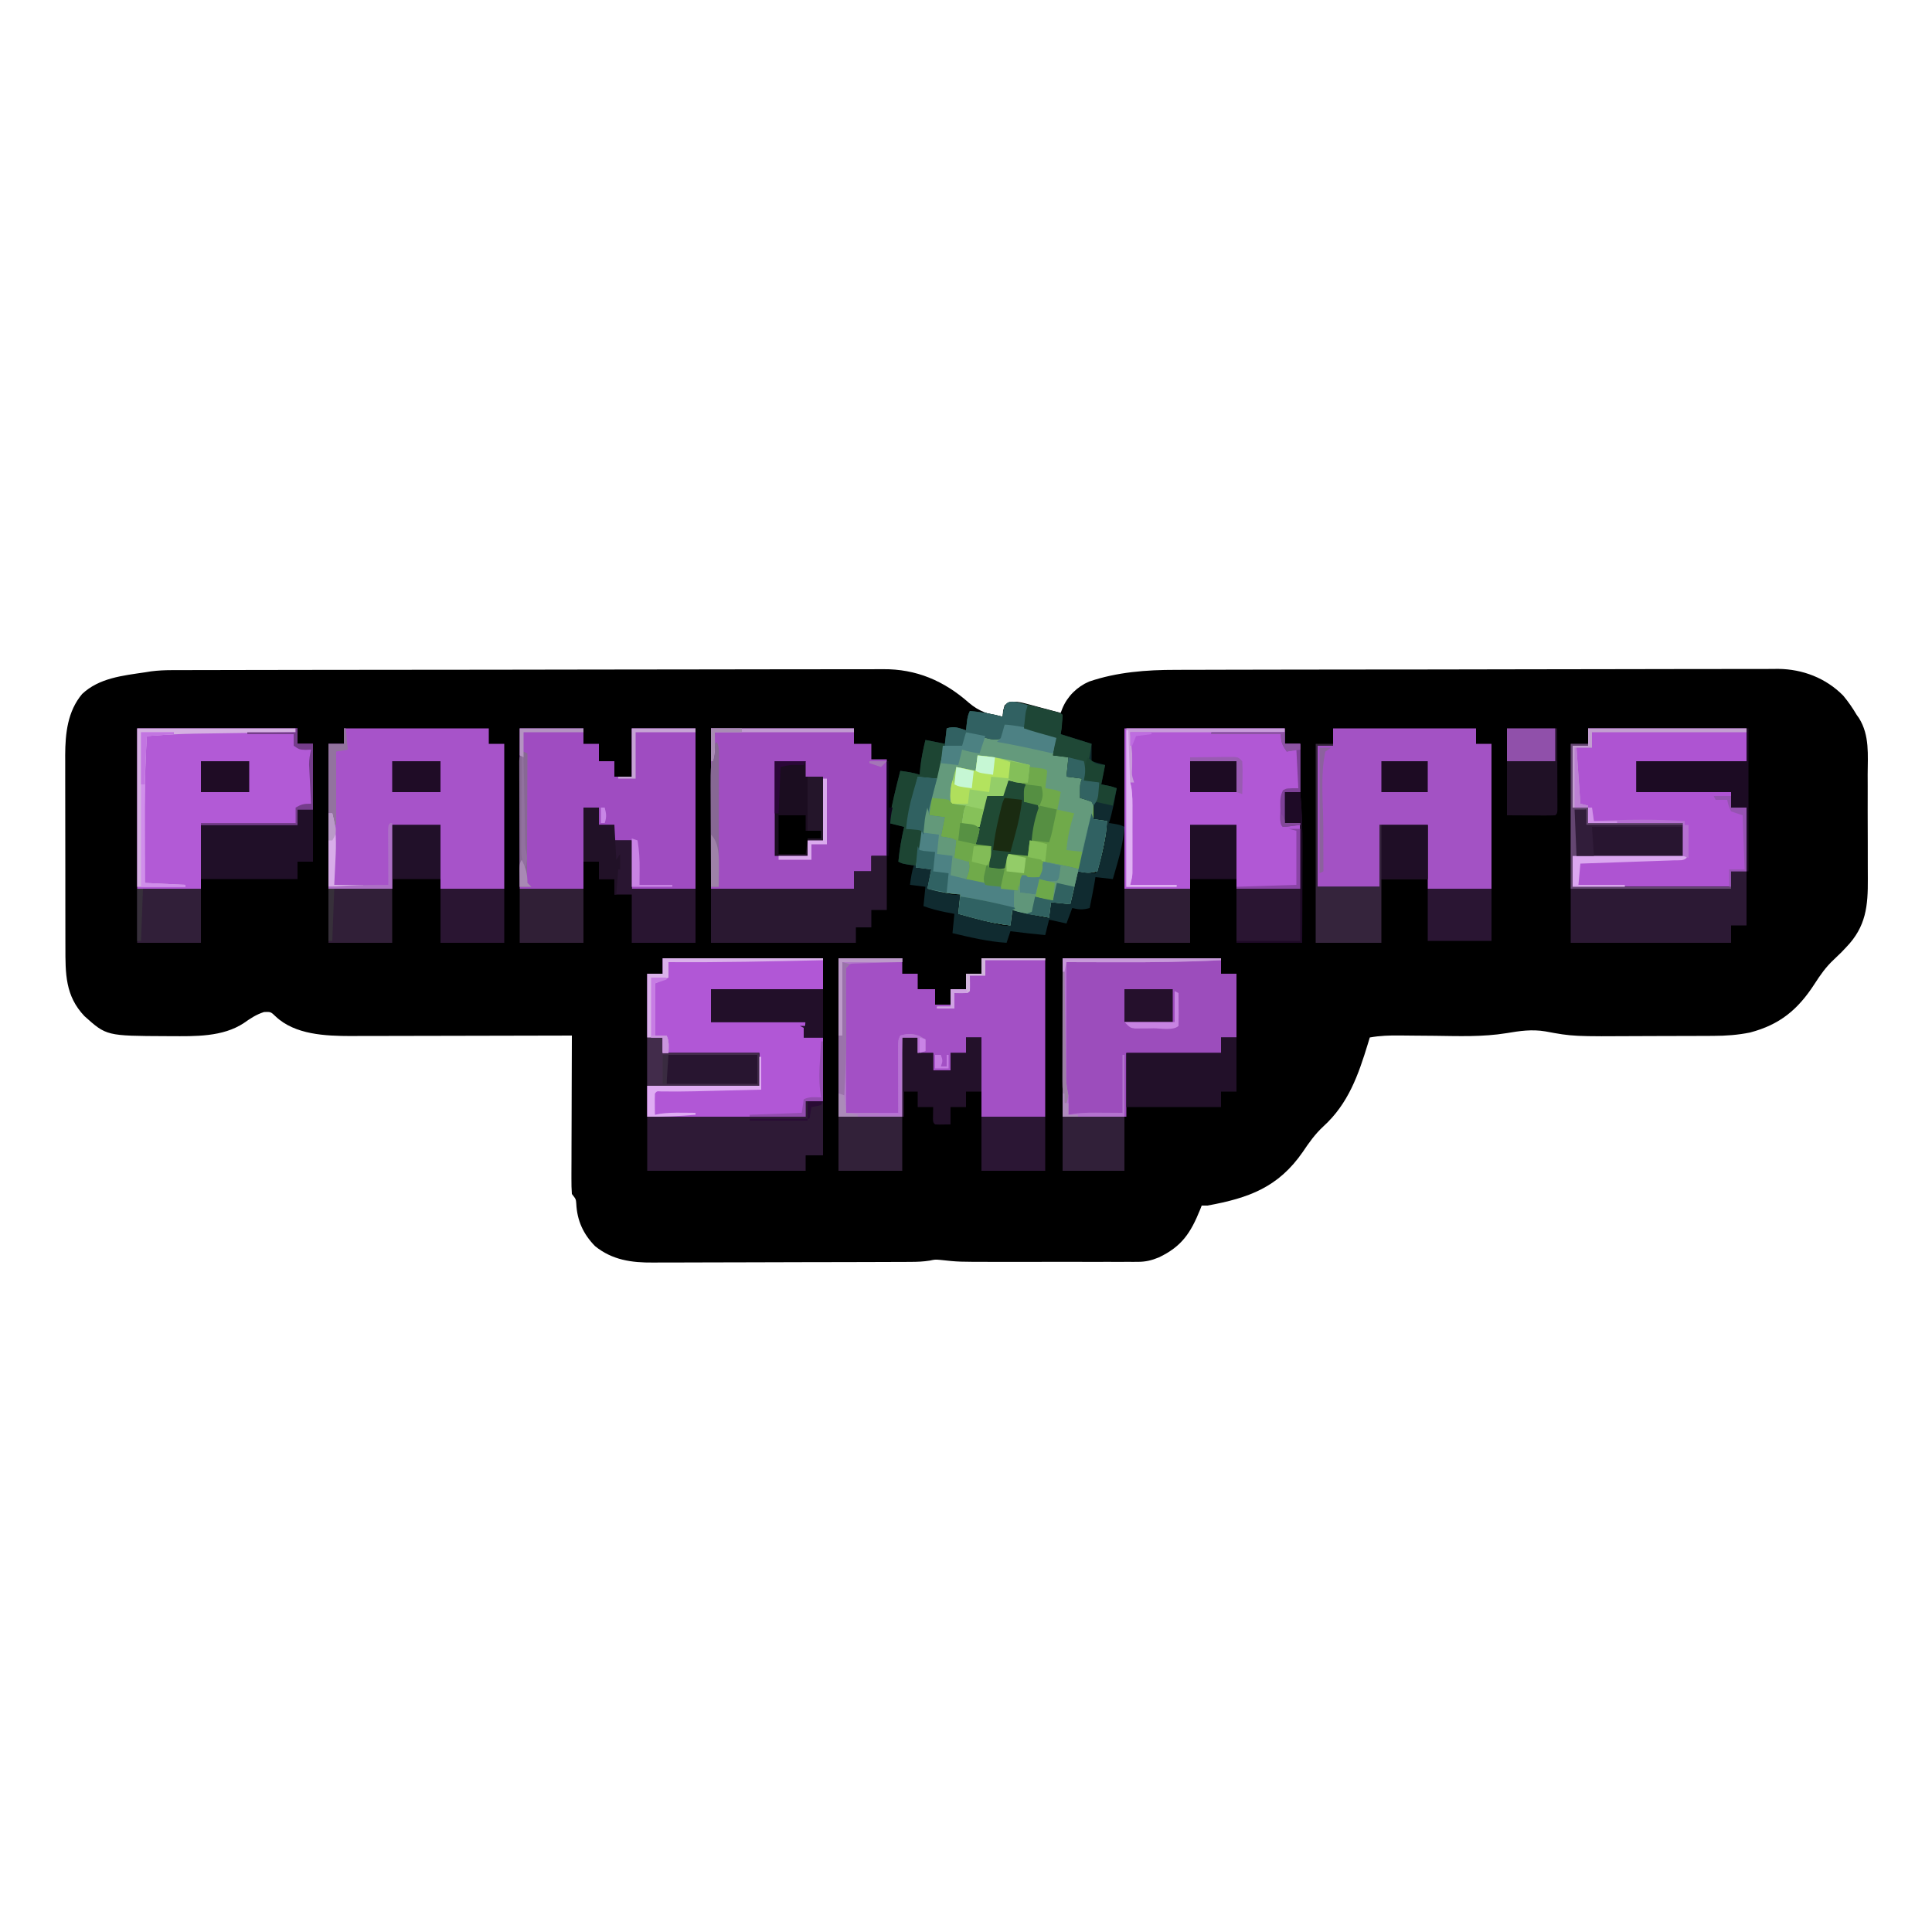 <?xml version="1.0" encoding="UTF-8"?>
<svg version="1.1" xmlns="http://www.w3.org/2000/svg" width="1000" height="1000">
<path d="M0 0 C0.661 -0.003 1.322 -0.005 2.003 -0.008 C4.209 -0.016 6.416 -0.016 8.622 -0.017 C10.223 -0.021 11.825 -0.025 13.426 -0.03 C17.82 -0.042 22.215 -0.048 26.609 -0.052 C31.351 -0.058 36.093 -0.07 40.834 -0.081 C52.281 -0.105 63.728 -0.12 75.175 -0.133 C78.41 -0.136 81.644 -0.14 84.878 -0.144 C104.972 -0.17 125.065 -0.192 145.159 -0.204 C149.81 -0.207 154.461 -0.21 159.113 -0.213 C160.846 -0.214 160.846 -0.214 162.615 -0.215 C181.343 -0.228 200.071 -0.261 218.798 -0.303 C238.035 -0.345 257.271 -0.369 276.508 -0.374 C287.304 -0.378 298.101 -0.389 308.898 -0.422 C318.092 -0.45 327.287 -0.461 336.481 -0.45 C341.169 -0.445 345.857 -0.448 350.545 -0.472 C354.844 -0.495 359.142 -0.494 363.44 -0.475 C364.989 -0.472 366.537 -0.478 368.086 -0.493 C385.317 -0.65 399.689 5.493 412.6 16.887 C417.995 21.511 423.15 23.082 430.1 24.137 C430.162 23.188 430.224 22.24 430.287 21.262 C430.555 20.231 430.824 19.2 431.1 18.137 C435.037 15.865 437.538 16.104 441.838 17.254 C443.438 17.67 443.438 17.67 445.071 18.094 C446.173 18.397 447.276 18.7 448.412 19.012 C449.534 19.307 450.657 19.602 451.813 19.907 C454.579 20.636 457.341 21.38 460.1 22.137 C460.55 20.964 460.55 20.964 461.009 19.768 C463.592 13.536 468.6 8.622 474.76 5.938 C489.156 1.011 504.502 -0.165 519.603 -0.144 C520.996 -0.149 522.389 -0.155 523.782 -0.162 C527.564 -0.178 531.345 -0.182 535.127 -0.183 C539.223 -0.187 543.319 -0.202 547.415 -0.215 C556.347 -0.242 565.278 -0.255 574.21 -0.263 C579.794 -0.269 585.379 -0.277 590.963 -0.286 C606.45 -0.311 621.937 -0.331 637.424 -0.338 C638.907 -0.339 638.907 -0.339 640.42 -0.339 C641.411 -0.34 642.402 -0.34 643.422 -0.341 C645.43 -0.342 647.437 -0.343 649.444 -0.343 C650.938 -0.344 650.938 -0.344 652.462 -0.345 C668.608 -0.353 684.754 -0.388 700.9 -0.434 C717.51 -0.482 734.119 -0.507 750.729 -0.509 C760.041 -0.511 769.354 -0.522 778.667 -0.558 C786.592 -0.589 794.517 -0.599 802.443 -0.583 C806.481 -0.575 810.519 -0.577 814.557 -0.605 C818.263 -0.631 821.968 -0.628 825.673 -0.604 C827.63 -0.598 829.586 -0.622 831.542 -0.647 C844.144 -0.508 856.093 4.059 865.1 13.137 C867.741 16.313 870.018 19.57 872.1 23.137 C872.508 23.71 872.915 24.284 873.335 24.875 C878.872 33.795 877.843 43.914 877.799 54.035 C877.805 56.077 877.812 58.12 877.821 60.162 C877.833 64.43 877.826 68.698 877.807 72.966 C877.784 78.409 877.81 83.85 877.852 89.292 C877.877 93.507 877.875 97.721 877.864 101.935 C877.862 103.94 877.87 105.945 877.887 107.951 C877.988 122.035 876.982 132.789 866.662 143.45 C865.889 144.267 865.115 145.084 864.319 145.926 C863.006 147.234 861.678 148.527 860.319 149.785 C856.204 153.609 853.301 157.749 850.287 162.45 C841.669 175.761 832.335 183.484 816.936 187.559 C810.657 188.839 804.486 189.288 798.089 189.298 C797.332 189.303 796.574 189.308 795.794 189.313 C793.309 189.328 790.823 189.335 788.338 189.34 C787.478 189.343 786.618 189.346 785.732 189.349 C781.169 189.364 776.606 189.373 772.043 189.377 C768.312 189.382 764.582 189.395 760.852 189.418 C725.216 189.633 725.216 189.633 710.993 186.987 C704.002 185.812 697.782 186.73 690.838 187.902 C678.51 189.901 666.114 189.42 653.662 189.262 C649.959 189.227 646.256 189.196 642.552 189.171 C640.273 189.154 637.994 189.131 635.714 189.101 C630.386 189.05 625.347 189.183 620.1 190.137 C619.785 191.176 619.471 192.215 619.147 193.285 C614.18 209.548 609 224.375 596.1 236.137 C591.764 240.146 588.677 244.52 585.412 249.387 C572.72 267.707 557.476 273.231 536.1 277.137 C535.11 277.137 534.12 277.137 533.1 277.137 C532.674 278.224 532.674 278.224 532.24 279.332 C527.363 291.327 522.778 298.323 510.905 303.973 C507.205 305.509 504.064 306.262 500.062 306.264 C499.267 306.267 498.473 306.27 497.654 306.273 C496.36 306.27 496.36 306.27 495.04 306.266 C493.665 306.269 493.665 306.269 492.264 306.272 C489.231 306.276 486.199 306.273 483.166 306.27 C481.051 306.271 478.935 306.271 476.82 306.273 C472.379 306.274 467.938 306.272 463.497 306.267 C457.835 306.262 452.173 306.265 446.511 306.271 C442.136 306.275 437.762 306.273 433.387 306.271 C431.302 306.27 429.216 306.271 427.131 306.273 C407.172 306.291 407.172 306.291 397.752 305.253 C395.069 305.04 395.069 305.04 392.338 305.621 C389.048 306.145 385.973 306.271 382.644 306.284 C381.364 306.291 380.084 306.298 378.766 306.306 C377.36 306.309 375.954 306.311 374.548 306.314 C373.058 306.32 371.567 306.327 370.077 306.334 C365.195 306.355 360.314 306.365 355.432 306.375 C353.746 306.379 352.061 306.383 350.375 306.388 C342.454 306.407 334.533 306.421 326.612 306.429 C317.491 306.439 308.37 306.465 299.248 306.506 C292.183 306.536 285.118 306.551 278.053 306.554 C273.84 306.556 269.627 306.565 265.414 306.59 C261.447 306.614 257.481 306.618 253.514 306.608 C252.065 306.607 250.617 306.613 249.169 306.627 C238.024 306.728 228.015 305.354 219.1 298.137 C212.974 291.865 209.783 284.867 209.373 276.082 C209.198 273.814 209.198 273.814 207.1 271.137 C206.916 268.479 206.847 265.927 206.873 263.269 C206.872 262.469 206.872 261.669 206.872 260.844 C206.873 258.198 206.889 255.552 206.905 252.907 C206.908 251.072 206.911 249.238 206.913 247.404 C206.921 242.576 206.94 237.747 206.962 232.919 C206.983 227.992 206.992 223.066 207.002 218.139 C207.024 208.472 207.058 198.804 207.1 189.137 C206.474 189.139 205.848 189.141 205.202 189.143 C189.909 189.187 174.616 189.22 159.322 189.241 C151.926 189.251 144.53 189.265 137.134 189.288 C130.682 189.308 124.23 189.321 117.777 189.325 C114.366 189.328 110.955 189.334 107.544 189.348 C103.72 189.363 99.896 189.365 96.072 189.364 C94.963 189.371 93.854 189.378 92.711 189.386 C79.672 189.352 63.805 188.751 53.787 179.262 C51.236 176.826 51.236 176.826 47.787 176.95 C43.682 178.272 40.841 180.183 37.342 182.645 C26.398 189.928 11.998 189.517 -0.65 189.45 C-1.355 189.448 -2.061 189.446 -2.787 189.444 C-33.791 189.309 -33.791 189.309 -45.178 179.094 C-55.163 168.603 -55.051 157.091 -55.045 143.274 C-55.049 142.12 -55.052 140.966 -55.056 139.777 C-55.065 135.983 -55.067 132.189 -55.068 128.395 C-55.071 126.414 -55.073 124.434 -55.076 122.454 C-55.084 116.233 -55.086 110.013 -55.085 103.793 C-55.085 97.403 -55.095 91.013 -55.111 84.623 C-55.124 79.112 -55.13 73.601 -55.129 68.09 C-55.129 64.809 -55.132 61.529 -55.142 58.248 C-55.152 54.585 -55.149 50.922 -55.143 47.259 C-55.149 46.19 -55.154 45.122 -55.16 44.021 C-55.113 32.707 -53.921 21.279 -46.369 12.321 C-37.572 4.042 -25.34 2.832 -13.9 1.137 C-12.842 0.968 -11.784 0.799 -10.694 0.625 C-7.078 0.16 -3.643 0.007 0 0 Z " fill="#000000" transform="translate(88.9,346.863)"/>
<path d="M0 0 C6.458 0.562 12.351 1.737 18.562 3.562 C19.38 3.796 20.198 4.03 21.041 4.271 C23.029 4.841 25.015 5.42 27 6 C26.34 9.3 25.68 12.6 25 16 C27.64 16.33 30.28 16.66 33 17 C32.67 20.3 32.34 23.6 32 27 C34.64 27.33 37.28 27.66 40 28 C39.67 31.3 39.34 34.6 39 38 C41.31 38.66 43.62 39.32 46 40 C46 42.97 46 45.94 46 49 C48.31 49.33 50.62 49.66 53 50 C52.569 58.965 50.301 67.374 48 76 C43.971 77.036 42.349 76.87 38 76 C36.68 81.61 35.36 87.22 34 93 C30.7 92.67 27.4 92.34 24 92 C23.67 94.64 23.34 97.28 23 100 C20.395 99.523 17.791 99.044 15.188 98.562 C14.081 98.36 14.081 98.36 12.951 98.154 C9.887 97.586 6.961 96.987 4 96 C3.67 98.64 3.34 101.28 3 104 C-3.202 103.375 -8.994 102.084 -15 100.438 C-16.305 100.087 -16.305 100.087 -17.637 99.729 C-19.759 99.157 -21.88 98.579 -24 98 C-23.67 94.7 -23.34 91.4 -23 88 C-24.98 87.814 -24.98 87.814 -27 87.625 C-31.478 87.135 -35.657 86.184 -40 85 C-39.34 81.7 -38.68 78.4 -38 75 C-41.96 74.505 -41.96 74.505 -46 74 C-45.542 67.449 -44.79 61.325 -43 55 C-46.96 54.505 -46.96 54.505 -51 54 C-50.438 47.542 -49.263 41.649 -47.438 35.438 C-47.204 34.62 -46.97 33.802 -46.729 32.959 C-46.159 30.971 -45.58 28.985 -45 27 C-41.7 27.33 -38.4 27.66 -35 28 C-34.801 26.662 -34.801 26.662 -34.598 25.297 C-34.421 24.126 -34.244 22.956 -34.062 21.75 C-33.801 20.01 -33.801 20.01 -33.535 18.234 C-33 15 -33 15 -32 11 C-28.7 11 -25.4 11 -22 11 C-21.34 8.69 -20.68 6.38 -20 4 C-18.952 4.217 -17.904 4.433 -16.824 4.656 C-15.445 4.938 -14.066 5.219 -12.688 5.5 C-11.997 5.643 -11.307 5.786 -10.596 5.934 C-7.675 6.526 -4.989 7 -2 7 C-1.34 4.69 -0.68 2.38 0 0 Z " fill="#70AA4A" transform="translate(520,375)"/>
<path d="M0 0 C24.42 0 48.84 0 74 0 C74 2.64 74 5.28 74 8 C76.97 8 79.94 8 83 8 C83 10.64 83 13.28 83 16 C85.64 16 88.28 16 91 16 C91 32.5 91 49 91 66 C88.36 66 85.72 66 83 66 C83 68.64 83 71.28 83 74 C80.03 74 77.06 74 74 74 C74 76.97 74 79.94 74 83 C49.58 83 25.16 83 0 83 C0 55.61 0 28.22 0 0 Z " fill="#A04EC1" transform="translate(368,377)"/>
<path d="M0 0 C10.89 0 21.78 0 33 0 C33 2.64 33 5.28 33 8 C35.64 8 38.28 8 41 8 C41 10.64 41 13.28 41 16 C43.97 16 46.94 16 50 16 C50 18.64 50 21.28 50 24 C52.64 24 55.28 24 58 24 C58 21.36 58 18.72 58 16 C60.64 16 63.28 16 66 16 C66 13.36 66 10.72 66 8 C68.64 8 71.28 8 74 8 C74 5.36 74 2.72 74 0 C84.89 0 95.78 0 107 0 C107 27.06 107 54.12 107 82 C96.11 82 85.22 82 74 82 C74 68.47 74 54.94 74 41 C71.36 41 68.72 41 66 41 C66 43.64 66 46.28 66 49 C63.36 49 60.72 49 58 49 C58 51.97 58 54.94 58 58 C55.03 58 52.06 58 49 58 C49 55.03 49 52.06 49 49 C46.36 49 43.72 49 41 49 C41 46.36 41 43.72 41 41 C38.36 41 35.72 41 33 41 C33 54.53 33 68.06 33 82 C22.11 82 11.22 82 0 82 C0 54.94 0 27.88 0 0 Z " fill="#A350C5" transform="translate(434,496)"/>
<path d="M0 0 C24.75 0 49.5 0 75 0 C75 2.64 75 5.28 75 8 C77.64 8 80.28 8 83 8 C83 32.75 83 57.5 83 83 C72.11 83 61.22 83 50 83 C50 72.11 50 61.22 50 50 C41.75 50 33.5 50 25 50 C25 60.89 25 71.78 25 83 C14.11 83 3.22 83 -8 83 C-8 58.25 -8 33.5 -8 8 C-5.36 8 -2.72 8 0 8 C0 5.36 0 2.72 0 0 Z " fill="#A753C9" transform="translate(178,377)"/>
<path d="M0 0 C27.39 0 54.78 0 83 0 C83 2.64 83 5.28 83 8 C85.64 8 88.28 8 91 8 C91 16.25 91 24.5 91 33 C88.36 33 85.72 33 83 33 C83 38.28 83 43.56 83 49 C85.64 49 88.28 49 91 49 C91 60.22 91 71.44 91 83 C80.11 83 69.22 83 58 83 C58 72.11 58 61.22 58 50 C50.08 50 42.16 50 34 50 C34 60.89 34 71.78 34 83 C22.78 83 11.56 83 0 83 C0 55.61 0 28.22 0 0 Z " fill="#B158D5" transform="translate(582,377)"/>
<path d="M0 0 C24.42 0 48.84 0 74 0 C74 2.64 74 5.28 74 8 C76.64 8 79.28 8 82 8 C82 32.75 82 57.5 82 83 C71.11 83 60.22 83 49 83 C49 72.11 49 61.22 49 50 C40.75 50 32.5 50 24 50 C24 60.56 24 71.12 24 82 C13.44 82 2.88 82 -8 82 C-8 57.91 -8 33.82 -8 9 C-5.36 9 -2.72 9 0 9 C0 6.03 0 3.06 0 0 Z " fill="#A352C4" transform="translate(690,377)"/>
<path d="M0 0 C10.89 0 21.78 0 33 0 C33 2.64 33 5.28 33 8 C35.64 8 38.28 8 41 8 C41 10.97 41 13.94 41 17 C43.64 17 46.28 17 49 17 C49 19.64 49 22.28 49 25 C51.97 25 54.94 25 58 25 C58 16.75 58 8.5 58 0 C68.89 0 79.78 0 91 0 C91 27.39 91 54.78 91 83 C80.11 83 69.22 83 58 83 C58 74.75 58 66.5 58 58 C55.03 58 52.06 58 49 58 C49 55.36 49 52.72 49 50 C46.36 50 43.72 50 41 50 C41 47.03 41 44.06 41 41 C38.36 41 35.72 41 33 41 C33 54.86 33 68.72 33 83 C22.11 83 11.22 83 0 83 C0 55.61 0 28.22 0 0 Z " fill="#9F4CC1" transform="translate(269,377)"/>
<path d="M0 0 C27.39 0 54.78 0 83 0 C83 2.64 83 5.28 83 8 C85.64 8 88.28 8 91 8 C91 19.22 91 30.44 91 42 C88.36 42 85.72 42 83 42 C83 44.64 83 47.28 83 50 C66.5 50 50 50 33 50 C33 60.89 33 71.78 33 83 C22.11 83 11.22 83 0 83 C0 55.61 0 28.22 0 0 Z " fill="#B25AD6" transform="translate(71,377)"/>
<path d="M0 0 C27.06 0 54.12 0 82 0 C82 2.64 82 5.28 82 8 C84.64 8 87.28 8 90 8 C90 18.89 90 29.78 90 41 C87.36 41 84.72 41 82 41 C82 43.64 82 46.28 82 49 C65.83 49 49.66 49 33 49 C33 59.89 33 70.78 33 82 C22.11 82 11.22 82 0 82 C0 54.94 0 27.88 0 0 Z " fill="#9C4DBC" transform="translate(550,496)"/>
<path d="M0 0 C27.06 0 54.12 0 82 0 C82 5.61 82 11.22 82 17 C63.19 17 44.38 17 25 17 C25 22.28 25 27.56 25 33 C41.17 33 57.34 33 74 33 C74 35.64 74 38.28 74 41 C76.64 41 79.28 41 82 41 C82 51.89 82 62.78 82 74 C79.36 74 76.72 74 74 74 C74 76.64 74 79.28 74 82 C46.94 82 19.88 82 -8 82 C-8 76.72 -8 71.44 -8 66 C10.81 66 29.62 66 49 66 C49 60.39 49 54.78 49 49 C32.83 49 16.66 49 0 49 C0 46.36 0 43.72 0 41 C-2.64 41 -5.28 41 -8 41 C-8 30.44 -8 19.88 -8 9 C-5.36 9 -2.72 9 0 9 C0 6.03 0 3.06 0 0 Z " fill="#AE54D2" transform="translate(822,377)"/>
<path d="M0 0 C27.39 0 54.78 0 83 0 C83 5.28 83 10.56 83 16 C63.86 16 44.72 16 25 16 C25 21.61 25 27.22 25 33 C41.17 33 57.34 33 74 33 C73.67 35.64 73.34 38.28 73 41 C76.3 41 79.6 41 83 41 C83 51.89 83 62.78 83 74 C80.03 74 77.06 74 74 74 C74 76.64 74 79.28 74 82 C46.94 82 19.88 82 -8 82 C-8 76.72 -8 71.44 -8 66 C11.14 66 30.28 66 50 66 C50 60.39 50 54.78 50 49 C33.5 49 17 49 0 49 C0 46.36 0 43.72 0 41 C-2.64 41 -5.28 41 -8 41 C-8 30.11 -8 19.22 -8 8 C-5.36 8 -2.72 8 0 8 C0 5.36 0 2.72 0 0 Z " fill="#B157D6" transform="translate(343,496)"/>
<path d="M0 0 C2.97 0 5.94 0 9 0 C9 0.33 9 0.66 9 1 C6.36 1 3.72 1 1 1 C1 11.56 1 22.12 1 33 C3.64 33 6.28 33 9 33 C9 35.64 9 38.28 9 41 C25.17 41 41.34 41 58 41 C58 46.61 58 52.22 58 58 C39.19 58 20.38 58 1 58 C1 63.28 1 68.56 1 74 C28.06 74 55.12 74 83 74 C83 71.36 83 68.72 83 66 C85.64 66 88.28 66 91 66 C91 75.24 91 84.48 91 94 C88.36 94 85.72 94 83 94 C83 96.97 83 99.94 83 103 C55.61 103 28.22 103 0 103 C0 69.01 0 35.02 0 0 Z " fill="#2C1934" transform="translate(813,385)"/>
<path d="M0 0 C1.574 0.357 3.144 0.729 4.711 1.113 C5.52 1.302 6.328 1.492 7.162 1.687 C12.583 2.981 17.856 4.489 23.086 6.426 C22.756 9.726 22.426 13.026 22.086 16.426 C27.366 18.076 32.646 19.726 38.086 21.426 C38.086 24.396 38.086 27.366 38.086 30.426 C40.396 31.086 42.706 31.746 45.086 32.426 C44.096 37.376 44.096 37.376 43.086 42.426 C44.736 42.756 46.386 43.086 48.086 43.426 C49.571 43.921 49.571 43.921 51.086 44.426 C50.047 50.537 48.929 56.503 47.086 62.426 C48.035 62.57 48.983 62.715 49.961 62.863 C53.086 63.426 53.086 63.426 55.086 64.426 C54.523 70.884 53.349 76.776 51.523 82.988 C51.289 83.806 51.056 84.624 50.814 85.467 C50.245 87.455 49.666 89.441 49.086 91.426 C46.116 91.096 43.146 90.766 40.086 90.426 C39.9 91.601 39.9 91.601 39.711 92.801 C38.925 97.361 38.009 101.891 37.086 106.426 C33.703 107.402 31.52 107.284 28.086 106.426 C27.096 109.066 26.106 111.706 25.086 114.426 C22.116 113.766 19.146 113.106 16.086 112.426 C15.426 115.066 14.766 117.706 14.086 120.426 C8.073 119.847 2.077 119.202 -3.914 118.426 C-4.574 120.406 -5.234 122.386 -5.914 124.426 C-15.481 123.809 -24.607 121.606 -33.914 119.426 C-33.584 116.126 -33.254 112.826 -32.914 109.426 C-34.44 109.137 -35.967 108.848 -37.539 108.551 C-41.451 107.773 -45.164 106.808 -48.914 105.426 C-48.584 102.126 -48.254 98.826 -47.914 95.426 C-50.554 95.096 -53.194 94.766 -55.914 94.426 C-55.456 90.956 -55.023 87.752 -53.914 84.426 C-54.863 84.281 -55.812 84.137 -56.789 83.988 C-59.914 83.426 -59.914 83.426 -61.914 82.426 C-61.328 76.268 -60.347 70.443 -58.914 64.426 C-61.554 63.766 -64.194 63.106 -66.914 62.426 C-65.442 53.285 -63.229 44.381 -60.914 35.426 C-57.445 35.884 -54.24 36.317 -50.914 37.426 C-50.79 36.126 -50.667 34.827 -50.539 33.488 C-50.014 28.696 -49.03 24.114 -47.914 19.426 C-44.614 20.086 -41.314 20.746 -37.914 21.426 C-37.584 18.786 -37.254 16.146 -36.914 13.426 C-32.977 12.114 -30.789 13.183 -26.914 14.426 C-26.77 13.147 -26.625 11.868 -26.477 10.551 C-26.208 8.169 -25.992 6.581 -24.914 4.426 C-19.061 4.941 -13.584 5.879 -7.914 7.426 C-7.811 6.477 -7.708 5.528 -7.602 4.551 C-6.516 -0.385 -4.826 -0.708 0 0 Z M-6.914 11.426 C-7.574 13.736 -8.234 16.046 -8.914 18.426 C-9.983 18.227 -9.983 18.227 -11.074 18.023 C-16.344 17.052 -21.602 16.134 -26.914 15.426 C-27.574 17.736 -28.234 20.046 -28.914 22.426 C-32.214 22.426 -35.514 22.426 -38.914 22.426 C-39.418 24.696 -39.917 26.967 -40.414 29.238 C-40.693 30.503 -40.971 31.767 -41.258 33.07 C-42.01 36.347 -42.01 36.347 -41.914 39.426 C-45.214 39.096 -48.514 38.766 -51.914 38.426 C-52.736 41.236 -53.546 44.048 -54.352 46.863 C-54.582 47.646 -54.812 48.429 -55.049 49.236 C-56.585 54.645 -57.426 59.823 -57.914 65.426 C-55.274 65.756 -52.634 66.086 -49.914 66.426 C-50.131 67.378 -50.347 68.331 -50.57 69.312 C-50.849 70.567 -51.127 71.821 -51.414 73.113 C-51.693 74.355 -51.971 75.596 -52.258 76.875 C-52.808 79.85 -53.052 82.419 -52.914 85.426 C-50.274 85.756 -47.634 86.086 -44.914 86.426 C-45.904 91.376 -45.904 91.376 -46.914 96.426 C-44.832 96.931 -42.748 97.43 -40.664 97.926 C-39.504 98.204 -38.344 98.483 -37.148 98.77 C-33.811 99.558 -33.811 99.558 -29.914 99.426 C-30.244 102.726 -30.574 106.026 -30.914 109.426 C-27.166 110.434 -23.415 111.431 -19.664 112.426 C-18.601 112.712 -17.537 112.998 -16.441 113.293 C-15.417 113.564 -14.392 113.834 -13.336 114.113 C-12.393 114.365 -11.451 114.616 -10.479 114.875 C-7.7 115.566 -7.7 115.566 -3.914 115.426 C-3.584 112.786 -3.254 110.146 -2.914 107.426 C-1.71 107.715 -0.506 108.003 0.734 108.301 C2.31 108.676 3.885 109.051 5.461 109.426 C6.255 109.617 7.049 109.807 7.867 110.004 C9.008 110.275 9.008 110.275 10.172 110.551 C10.874 110.718 11.575 110.886 12.298 111.059 C14.108 111.493 14.108 111.493 16.086 111.426 C16.416 108.786 16.746 106.146 17.086 103.426 C20.386 103.756 23.686 104.086 27.086 104.426 C28.406 98.816 29.726 93.206 31.086 87.426 C34.056 87.756 37.026 88.086 40.086 88.426 C44.791 75.237 44.791 75.237 46.086 61.426 C43.776 61.096 41.466 60.766 39.086 60.426 C39.086 57.456 39.086 54.486 39.086 51.426 C36.776 50.766 34.466 50.106 32.086 49.426 C32.581 44.476 32.581 44.476 33.086 39.426 C30.446 39.096 27.806 38.766 25.086 38.426 C25.416 35.126 25.746 31.826 26.086 28.426 C23.446 28.096 20.806 27.766 18.086 27.426 C18.746 24.126 19.406 20.826 20.086 17.426 C16.525 16.418 12.963 15.419 9.398 14.426 C8.391 14.14 7.384 13.853 6.346 13.559 C5.369 13.288 4.393 13.017 3.387 12.738 C2.491 12.487 1.596 12.236 0.673 11.977 C-1.936 11.421 -4.255 11.325 -6.914 11.426 Z " fill="#102B30" transform="translate(526.914,363.574)"/>
<path d="M0 0 C2.64 0 5.28 0 8 0 C8 9.24 8 18.48 8 28 C5.36 28 2.72 28 0 28 C0 30.97 0 33.94 0 37 C-2.64 37 -5.28 37 -8 37 C-8 39.64 -8 42.28 -8 45 C-32.75 45 -57.5 45 -83 45 C-83 35.76 -83 26.52 -83 17 C-58.58 17 -34.16 17 -9 17 C-9 14.03 -9 11.06 -9 8 C-6.03 8 -3.06 8 0 8 C0 5.36 0 2.72 0 0 Z " fill="#2A1831" transform="translate(451,443)"/>
<path d="M0 0 C2.97 0 5.94 0 9 0 C9 9.24 9 18.48 9 28 C6.03 28 3.06 28 0 28 C0 30.64 0 33.28 0 36 C-27.06 36 -54.12 36 -82 36 C-82 26.76 -82 17.52 -82 8 C-54.94 8 -27.88 8 0 8 C0 5.36 0 2.72 0 0 Z " fill="#2E1A36" transform="translate(417,570)"/>
<path d="M0 0 C6.458 0.562 12.351 1.737 18.562 3.562 C19.38 3.796 20.198 4.03 21.041 4.271 C23.029 4.841 25.015 5.42 27 6 C26.34 9.3 25.68 12.6 25 16 C27.64 16.33 30.28 16.66 33 17 C32.67 20.3 32.34 23.6 32 27 C34.64 27.33 37.28 27.66 40 28 C39.67 31.3 39.34 34.6 39 38 C41.31 38.66 43.62 39.32 46 40 C45.569 48.965 43.301 57.374 41 66 C38.03 65.67 35.06 65.34 32 65 C32.54 58.31 33.887 52.365 36 46 C33.03 45.34 30.06 44.68 27 44 C27.66 41.03 28.32 38.06 29 35 C26.36 34.34 23.72 33.68 21 33 C21 30.03 21 27.06 21 24 C18.36 23.34 15.72 22.68 13 22 C12.67 24.64 12.34 27.28 12 30 C5.375 30.125 5.375 30.125 2 29 C1.34 31.64 0.68 34.28 0 37 C-2.97 37 -5.94 37 -9 37 C-10.32 42.28 -11.64 47.56 -13 53 C-15.97 52.34 -18.94 51.68 -22 51 C-21.125 44.25 -21.125 44.25 -20 42 C-21.671 41.814 -21.671 41.814 -23.375 41.625 C-27 41 -27 41 -29 39 C-31.203 38.54 -31.203 38.54 -33.625 38.375 C-35.812 38.188 -35.812 38.188 -38 38 C-36 29 -34 20 -32 11 C-28.7 11 -25.4 11 -22 11 C-21.34 8.69 -20.68 6.38 -20 4 C-18.428 4.325 -18.428 4.325 -16.824 4.656 C-15.445 4.938 -14.066 5.219 -12.688 5.5 C-11.997 5.643 -11.307 5.786 -10.596 5.934 C-7.675 6.526 -4.989 7 -2 7 C-1.34 4.69 -0.68 2.38 0 0 Z " fill="#649A7C" transform="translate(520,375)"/>
<path d="M0 0 C3.3 0.33 6.6 0.66 10 1 C9.795 1.701 9.59 2.402 9.379 3.125 C7.776 8.769 6.551 14.159 6 20 C8.64 20.33 11.28 20.66 14 21 C13.34 24.3 12.68 27.6 12 31 C13.423 31.217 13.423 31.217 14.875 31.438 C18 32 18 32 20 33 C19.67 35.97 19.34 38.94 19 42 C22.465 42.495 22.465 42.495 26 43 C27.467 46.815 26.433 49.29 25 53 C25.525 53.098 26.049 53.196 26.59 53.297 C35.119 54.943 43.553 56.981 52 59 C52.144 58.051 52.289 57.102 52.438 56.125 C53 53 53 53 54 51 C56.97 51 59.94 51 63 51 C63.66 48.69 64.32 46.38 65 44 C71.406 45.107 77.714 46.339 84 48 C84.112 46.733 84.224 45.466 84.34 44.16 C84.937 38.784 86.194 33.662 87.562 28.438 C87.913 27.068 87.913 27.068 88.271 25.67 C88.842 23.445 89.418 21.222 90 19 C90.495 20.485 90.495 20.485 91 22 C93.31 22.33 95.62 22.66 98 23 C97.569 31.965 95.301 40.374 93 49 C88.971 50.036 87.349 49.87 83 49 C81.68 54.61 80.36 60.22 79 66 C75.7 65.67 72.4 65.34 69 65 C68.67 67.64 68.34 70.28 68 73 C65.395 72.523 62.791 72.044 60.188 71.562 C59.081 71.36 59.081 71.36 57.951 71.154 C54.887 70.586 51.961 69.987 49 69 C48.67 71.64 48.34 74.28 48 77 C41.798 76.375 36.006 75.084 30 73.438 C28.695 73.087 28.695 73.087 27.363 72.729 C25.241 72.157 23.12 71.579 21 71 C21.33 67.7 21.66 64.4 22 61 C20.02 60.814 20.02 60.814 18 60.625 C13.522 60.135 9.343 59.184 5 58 C5.66 54.7 6.32 51.4 7 48 C3.04 47.505 3.04 47.505 -1 47 C-0.542 40.449 0.21 34.325 2 28 C-0.64 27.67 -3.28 27.34 -6 27 C-5.438 20.542 -4.263 14.649 -2.438 8.438 C-2.204 7.62 -1.97 6.802 -1.729 5.959 C-1.159 3.971 -0.58 1.985 0 0 Z " fill="#4D8284" transform="translate(475,402)"/>
<path d="M0 0 C2.97 0 5.94 0 9 0 C9 0.33 9 0.66 9 1 C6.36 1 3.72 1 1 1 C1 25.09 1 49.18 1 74 C11.56 74 22.12 74 33 74 C33 63.44 33 52.88 33 42 C41.25 42 49.5 42 58 42 C58 51.24 58 60.48 58 70 C50.08 70 42.16 70 34 70 C34 80.89 34 91.78 34 103 C22.78 103 11.56 103 0 103 C0 69.01 0 35.02 0 0 Z " fill="#35243C" transform="translate(681,385)"/>
<path d="M0 0 C2.64 0 5.28 0 8 0 C8 2.97 8 5.94 8 9 C10.64 9 13.28 9 16 9 C16 11.64 16 14.28 16 17 C18.97 17 21.94 17 25 17 C25 25.25 25 33.5 25 42 C35.89 42 46.78 42 58 42 C58 51.24 58 60.48 58 70 C47.11 70 36.22 70 25 70 C25 61.75 25 53.5 25 45 C22.03 45 19.06 45 16 45 C16 42.36 16 39.72 16 37 C13.36 37 10.72 37 8 37 C8 34.03 8 31.06 8 28 C5.36 28 2.72 28 0 28 C0 18.76 0 9.52 0 0 Z " fill="#291531" transform="translate(302,418)"/>
<path d="M0 0 C2.64 0 5.28 0 8 0 C8 8.91 8 17.82 8 27 C5.36 27 2.72 27 0 27 C0 29.97 0 32.94 0 36 C-16.5 36 -33 36 -50 36 C-50 26.76 -50 17.52 -50 8 C-33.5 8 -17 8 0 8 C0 5.36 0 2.72 0 0 Z " fill="#200F28" transform="translate(154,419)"/>
<path d="M0 0 C2.64 0 5.28 0 8 0 C8 9.24 8 18.48 8 28 C5.36 28 2.72 28 0 28 C0 30.64 0 33.28 0 36 C-16.17 36 -32.34 36 -49 36 C-49 26.76 -49 17.52 -49 8 C-32.83 8 -16.66 8 0 8 C0 5.36 0 2.72 0 0 Z " fill="#221029" transform="translate(632,537)"/>
<path d="M0 0 C8.58 0 17.16 0 26 0 C26.023 6.248 26.043 12.496 26.055 18.744 C26.06 20.871 26.067 22.998 26.075 25.126 C26.088 28.176 26.093 31.227 26.098 34.277 C26.103 35.235 26.108 36.192 26.113 37.178 C26.113 38.499 26.113 38.499 26.114 39.847 C26.116 40.627 26.118 41.406 26.12 42.209 C26 44 26 44 25 45 C23.146 45.087 21.289 45.107 19.434 45.098 C18.421 45.095 17.408 45.093 16.365 45.09 C15.069 45.081 13.773 45.072 12.438 45.062 C8.333 45.042 4.229 45.021 0 45 C0 30.15 0 15.3 0 0 Z " fill="#201126" transform="translate(780,377)"/>
<path d="M0 0 C2.64 0 5.28 0 8 0 C8 2.64 8 5.28 8 8 C10.64 8 13.28 8 16 8 C16 10.97 16 13.94 16 17 C18.97 17 21.94 17 25 17 C25 14.03 25 11.06 25 8 C27.64 8 30.28 8 33 8 C33 5.36 33 2.72 33 0 C35.64 0 38.28 0 41 0 C41 9.24 41 18.48 41 28 C38.36 28 35.72 28 33 28 C33 30.64 33 33.28 33 36 C30.36 36 27.72 36 25 36 C25 38.97 25 41.94 25 45 C18.848 45.098 18.848 45.098 17 45 C16 44 16 44 15.902 42.152 C15.951 39.076 15.951 39.076 16 36 C13.36 36 10.72 36 8 36 C8 33.36 8 30.72 8 28 C5.69 28 3.38 28 1 28 C1 32.29 1 36.58 1 41 C0.67 41 0.34 41 0 41 C0 27.47 0 13.94 0 0 Z " fill="#23112A" transform="translate(467,537)"/>
<path d="M0 0 C2.64 0 5.28 0 8 0 C8.891 9.512 9.135 18.94 9.098 28.488 C9.096 29.927 9.094 31.366 9.093 32.804 C9.09 36.544 9.08 40.284 9.069 44.024 C9.057 48.537 9.052 53.049 9.046 57.561 C9.037 64.374 9.017 71.187 9 78 C-2.22 78 -13.44 78 -25 78 C-25 68.76 -25 59.52 -25 50 C-14.11 50 -3.22 50 8 50 C8 38.78 8 27.56 8 16 C5.36 16 2.72 16 0 16 C0 10.72 0 5.44 0 0 Z " fill="#2A1532" transform="translate(665,410)"/>
<path d="M0 0 C0.495 1.485 0.495 1.485 1 3 C3.31 3.33 5.62 3.66 8 4 C7.569 12.965 5.301 21.374 3 30 C-1.029 31.036 -2.651 30.87 -7 30 C-8.32 35.61 -9.64 41.22 -11 47 C-14.3 46.67 -17.6 46.34 -21 46 C-21.33 48.64 -21.66 51.28 -22 54 C-24.605 53.523 -27.209 53.044 -29.812 52.562 C-30.55 52.428 -31.288 52.293 -32.049 52.154 C-35.113 51.586 -38.039 50.987 -41 50 C-41.33 52.64 -41.66 55.28 -42 58 C-48.202 57.375 -53.994 56.084 -60 54.438 C-61.305 54.087 -61.305 54.087 -62.637 53.729 C-64.759 53.157 -66.88 52.579 -69 52 C-68.67 49.03 -68.34 46.06 -68 43 C-58.486 44.369 -49.286 46.572 -40 49 C-40 46.03 -40 43.06 -40 40 C-39.34 40 -38.68 40 -38 40 C-37.856 39.051 -37.711 38.102 -37.562 37.125 C-37 34 -37 34 -36 32 C-33.03 32 -30.06 32 -27 32 C-26.34 29.69 -25.68 27.38 -25 25 C-18.594 26.107 -12.286 27.339 -6 29 C-5.888 27.733 -5.776 26.466 -5.66 25.16 C-5.063 19.784 -3.806 14.662 -2.438 9.438 C-2.087 8.068 -2.087 8.068 -1.729 6.67 C-1.158 4.445 -0.582 2.222 0 0 Z " fill="#619778" transform="translate(565,421)"/>
<path d="M0 0 C5.28 0 10.56 0 16 0 C16 2.64 16 5.28 16 8 C18.97 8 21.94 8 25 8 C25 18.89 25 29.78 25 41 C22.36 41 19.72 41 17 41 C17 43.64 17 46.28 17 49 C11.39 49 5.78 49 0 49 C0 32.83 0 16.66 0 0 Z " fill="#1B0D20" transform="translate(401,394)"/>
<path d="M0 0 C19.14 0 38.28 0 58 0 C58 8.25 58 16.5 58 25 C54.7 25 51.4 25 48 25 C48 23.35 48 21.7 48 20 C47.34 19.67 46.68 19.34 46 19 C46.99 19 47.98 19 49 19 C49 18.34 49 17.68 49 17 C32.83 17 16.66 17 0 17 C0 11.39 0 5.78 0 0 Z " fill="#220F29" transform="translate(368,512)"/>
<path d="M0 0 C2.64 0 5.28 0 8 0 C8 2.64 8 5.28 8 8 C24.5 8 41 8 58 8 C58 13.61 58 19.22 58 25 C38.86 25 19.72 25 0 25 C0 16.75 0 8.5 0 0 Z " fill="#281530" transform="translate(335,537)"/>
<path d="M0 0 C0.33 0 0.66 0 1 0 C1 24.42 1 48.84 1 74 C0.67 74 0.34 74 0 74 C0 63.11 0 52.22 0 41 C-2.64 41 -5.28 41 -8 41 C-8 38.36 -8 35.72 -8 33 C-24.17 33 -40.34 33 -57 33 C-57 27.72 -57 22.44 -57 17 C-38.19 17 -19.38 17 0 17 C0 11.39 0 5.78 0 0 Z " fill="#1C0B23" transform="translate(904,377)"/>
<path d="M0 0 C1.574 0.357 3.144 0.729 4.711 1.113 C5.52 1.302 6.328 1.492 7.162 1.687 C12.583 2.981 17.856 4.489 23.086 6.426 C22.756 9.726 22.426 13.026 22.086 16.426 C27.366 18.076 32.646 19.726 38.086 21.426 C37.417 26.109 36.694 30.332 35.523 34.863 C35.254 35.914 34.985 36.964 34.707 38.047 C34.502 38.832 34.297 39.617 34.086 40.426 C36.726 40.756 39.366 41.086 42.086 41.426 C41.971 42.864 41.844 44.301 41.711 45.738 C41.641 46.539 41.572 47.339 41.5 48.164 C41.086 50.426 41.086 50.426 39.086 53.426 C38.756 52.766 38.426 52.106 38.086 51.426 C36.107 50.699 34.106 50.028 32.086 49.426 C31.961 42.801 31.961 42.801 33.086 39.426 C30.446 39.096 27.806 38.766 25.086 38.426 C25.581 33.476 25.581 33.476 26.086 28.426 C23.446 28.096 20.806 27.766 18.086 27.426 C18.961 19.676 18.961 19.676 20.086 17.426 C19.048 17.279 19.048 17.279 17.988 17.129 C9.493 15.831 1.344 13.75 -6.914 11.426 C-7.244 13.736 -7.574 16.046 -7.914 18.426 C-12.005 20.102 -15.629 18.667 -19.664 17.488 C-20.361 17.293 -21.059 17.098 -21.777 16.896 C-23.492 16.415 -25.203 15.922 -26.914 15.426 C-27.131 17.127 -27.131 17.127 -27.352 18.863 C-27.914 22.426 -27.914 22.426 -28.914 23.426 C-31.935 23.249 -34.91 22.807 -37.914 22.426 C-37.419 17.971 -37.419 17.971 -36.914 13.426 C-32.977 12.114 -30.789 13.183 -26.914 14.426 C-26.77 13.147 -26.625 11.868 -26.477 10.551 C-26.208 8.169 -25.992 6.581 -24.914 4.426 C-19.061 4.941 -13.584 5.879 -7.914 7.426 C-7.811 6.477 -7.708 5.528 -7.602 4.551 C-6.516 -0.385 -4.826 -0.708 0 0 Z " fill="#1F4836" transform="translate(526.914,363.574)"/>
<path d="M0 0 C11.22 0 22.44 0 34 0 C34 9.24 34 18.48 34 28 C22.78 28 11.56 28 0 28 C0 18.76 0 9.52 0 0 Z " fill="#2F1E35" transform="translate(582,460)"/>
<path d="M0 0 C2.97 0.66 5.94 1.32 9 2 C8.67 4.97 8.34 7.94 8 11 C10.31 11.33 12.62 11.66 15 12 C16.189 15.566 15.717 16.948 14.785 20.543 C14.511 21.616 14.237 22.689 13.955 23.795 C13.661 24.914 13.366 26.034 13.062 27.188 C12.772 28.319 12.481 29.45 12.182 30.615 C11.462 33.412 10.734 36.207 10 39 C3.375 39.125 3.375 39.125 0 38 C-0.33 40.31 -0.66 42.62 -1 45 C-4.678 46.226 -5.784 45.843 -10 45 C-9.67 41.37 -9.34 37.74 -9 34 C-12.96 33.505 -12.96 33.505 -17 33 C-16.374 27.201 -15.326 21.662 -13.938 16 C-13.751 15.225 -13.565 14.451 -13.373 13.652 C-12.919 11.767 -12.46 9.884 -12 8 C-8.268 7.153 -5.731 7.041 -2 8 C-1.34 5.36 -0.68 2.72 0 0 Z " fill="#204A34" transform="translate(522,404)"/>
<path d="M0 0 C10.89 0 21.78 0 33 0 C33 9.24 33 18.48 33 28 C22.11 28 11.22 28 0 28 C0 18.76 0 9.52 0 0 Z " fill="#2B1634" transform="translate(508,578)"/>
<path d="M0 0 C10.89 0 21.78 0 33 0 C33 9.24 33 18.48 33 28 C22.11 28 11.22 28 0 28 C0 18.76 0 9.52 0 0 Z " fill="#322139" transform="translate(434,578)"/>
<path d="M0 0 C10.89 0 21.78 0 33 0 C33 9.24 33 18.48 33 28 C22.11 28 11.22 28 0 28 C0 18.76 0 9.52 0 0 Z " fill="#2A1532" transform="translate(228,460)"/>
<path d="M0 0 C10.89 0 21.78 0 33 0 C33 9.24 33 18.48 33 28 C22.11 28 11.22 28 0 28 C0 18.76 0 9.52 0 0 Z " fill="#311F39" transform="translate(71,460)"/>
<path d="M0 0 C10.89 0 21.78 0 33 0 C33 9.24 33 18.48 33 28 C22.11 28 11.22 28 0 28 C0 18.76 0 9.52 0 0 Z " fill="#301F36" transform="translate(269,460)"/>
<path d="M0 0 C10.89 0 21.78 0 33 0 C33 9.24 33 18.48 33 28 C22.11 28 11.22 28 0 28 C0 18.76 0 9.52 0 0 Z " fill="#311F38" transform="translate(170,460)"/>
<path d="M0 0 C1.98 0 3.96 0 6 0 C6 2.64 6 5.28 6 8 C22.5 8 39 8 56 8 C56 13.28 56 18.56 56 24 C37.85 24 19.7 24 1 24 C0.67 16.08 0.34 8.16 0 0 Z " fill="#281530" transform="translate(815,419)"/>
<path d="M0 0 C10.56 0 21.12 0 32 0 C32 9.24 32 18.48 32 28 C21.44 28 10.88 28 0 28 C0 18.76 0 9.52 0 0 Z " fill="#312039" transform="translate(550,578)"/>
<path d="M0 0 C10.89 0 21.78 0 33 0 C33 8.91 33 17.82 33 27 C22.11 27 11.22 27 0 27 C0 18.09 0 9.18 0 0 Z " fill="#2A1533" transform="translate(739,460)"/>
<path d="M0 0 C9.274 0.589 18.015 2.759 27 5 C26.67 7.97 26.34 10.94 26 14 C19.375 14.125 19.375 14.125 16 13 C15.34 15.64 14.68 18.28 14 21 C11.03 21 8.06 21 5 21 C3.68 26.28 2.36 31.56 1 37 C-1.97 36.34 -4.94 35.68 -8 35 C-7.125 28.25 -7.125 28.25 -6 26 C-7.134 25.856 -8.269 25.711 -9.438 25.562 C-13 25 -13 25 -14 24 C-14.555 17.616 -12.846 12.077 -11 6 C-7.7 6.66 -4.4 7.32 -1 8 C-0.67 5.36 -0.34 2.72 0 0 Z " fill="#94CE68" transform="translate(506,391)"/>
<path d="M0 0 C8.25 0 16.5 0 25 0 C25 9.24 25 18.48 25 28 C16.75 28 8.5 28 0 28 C0 18.76 0 9.52 0 0 Z " fill="#211029" transform="translate(203,427)"/>
<path d="M0 0 C7.92 0 15.84 0 24 0 C24 9.24 24 18.48 24 28 C16.08 28 8.16 28 0 28 C0 18.76 0 9.52 0 0 Z " fill="#1F0E26" transform="translate(715,427)"/>
<path d="M0 0 C7.92 0 15.84 0 24 0 C24 9.24 24 18.48 24 28 C16.08 28 8.16 28 0 28 C0 18.76 0 9.52 0 0 Z " fill="#1F0E26" transform="translate(616,427)"/>
<path d="M0 0 C3.3 0.66 6.6 1.32 10 2 C8.68 7.94 7.36 13.88 6 20 C2.7 19.67 -0.6 19.34 -4 19 C-4.266 20.195 -4.531 21.39 -4.805 22.621 C-6.536 30.414 -8.268 38.207 -10 46 C-8.577 45.969 -8.577 45.969 -7.125 45.938 C-4 46 -4 46 -2 47 C-2.676 53.082 -3.736 59.013 -5 65 C-11.75 64.125 -11.75 64.125 -14 63 C-13.414 56.842 -12.433 51.017 -11 45 C-13.64 44.34 -16.28 43.68 -19 43 C-17.528 33.859 -15.315 24.955 -13 16 C-9.531 16.458 -6.326 16.891 -3 18 C-2.876 16.701 -2.752 15.401 -2.625 14.062 C-2.1 9.27 -1.116 4.688 0 0 Z " fill="#1D4533" transform="translate(479,383)"/>
<path d="M0 0 C27.06 0 54.12 0 82 0 C82 0.66 82 1.32 82 2 C80.863 2.015 80.863 2.015 79.702 2.031 C72.496 2.13 65.289 2.233 58.083 2.339 C54.379 2.394 50.676 2.447 46.973 2.497 C43.387 2.546 39.801 2.598 36.216 2.653 C34.208 2.683 32.2 2.709 30.191 2.734 C21.758 2.868 13.406 3.31 5 4 C3.937 20.422 3.882 36.799 3.938 53.25 C3.943 55.857 3.947 58.464 3.951 61.07 C3.962 67.38 3.979 73.69 4 80 C10.93 80.33 17.86 80.66 25 81 C25 81.33 25 81.66 25 82 C16.75 82 8.5 82 0 82 C0 54.94 0 27.88 0 0 Z " fill="#D5B0E2" transform="translate(71,377)"/>
<path d="M0 0 C10.89 0 21.78 0 33 0 C33 0.66 33 1.32 33 2 C32.193 2.02 31.385 2.04 30.553 2.06 C26.91 2.155 23.268 2.265 19.625 2.375 C18.354 2.406 17.083 2.437 15.773 2.469 C14.562 2.507 13.35 2.546 12.102 2.586 C10.421 2.633 10.421 2.633 8.706 2.681 C5.853 2.734 5.853 2.734 4 5 C3.812 7.409 3.748 9.702 3.773 12.112 C3.773 13.21 3.773 13.21 3.772 14.329 C3.773 16.754 3.789 19.177 3.805 21.602 C3.808 23.28 3.811 24.959 3.813 26.638 C3.821 31.06 3.841 35.482 3.863 39.904 C3.883 44.415 3.892 48.926 3.902 53.438 C3.924 62.292 3.959 71.146 4 80 C12.91 80 21.82 80 31 80 C30.988 77.28 30.977 74.56 30.965 71.758 C30.957 69.13 30.951 66.502 30.945 63.875 C30.94 62.045 30.933 60.216 30.925 58.386 C30.912 55.76 30.907 53.134 30.902 50.508 C30.897 49.687 30.892 48.866 30.887 48.02 C30.886 42.228 30.886 42.228 32 40 C36.21 38.927 38.387 38.744 42.438 40.438 C43.706 41.211 43.706 41.211 45 42 C45 43.98 45 45.96 45 48 C43.02 48.495 43.02 48.495 41 49 C41 46.36 41 43.72 41 41 C38.36 41 35.72 41 33 41 C33 54.53 33 68.06 33 82 C22.11 82 11.22 82 0 82 C0 54.94 0 27.88 0 0 Z " fill="#B27AC9" transform="translate(434,496)"/>
<path d="M0 0 C2.64 0 5.28 0 8 0 C8 2.97 8 5.94 8 9 C10.64 9 13.28 9 16 9 C16.33 14.94 16.66 20.88 17 27 C17.66 26.01 18.32 25.02 19 24 C19 26.64 19 29.28 19 32 C18.67 32 18.34 32 18 32 C17.67 36.29 17.34 40.58 17 45 C16.67 45 16.34 45 16 45 C16 42.36 16 39.72 16 37 C13.36 37 10.72 37 8 37 C8 34.03 8 31.06 8 28 C5.36 28 2.72 28 0 28 C0 18.76 0 9.52 0 0 Z " fill="#211127" transform="translate(302,418)"/>
<path d="M0 0 C3.369 0.879 3.369 0.879 6.738 1.758 C6.078 5.718 5.418 9.678 4.738 13.758 C-0.212 12.768 -0.212 12.768 -5.262 11.758 C-5.592 14.068 -5.922 16.378 -6.262 18.758 C-10.353 20.434 -13.977 18.999 -18.012 17.82 C-18.709 17.625 -19.406 17.43 -20.125 17.229 C-21.84 16.747 -23.551 16.254 -25.262 15.758 C-25.478 17.459 -25.478 17.459 -25.699 19.195 C-26.262 22.758 -26.262 22.758 -27.262 23.758 C-30.283 23.581 -33.258 23.139 -36.262 22.758 C-35.767 18.303 -35.767 18.303 -35.262 13.758 C-31.325 12.446 -29.137 13.515 -25.262 14.758 C-25.117 13.479 -24.973 12.2 -24.824 10.883 C-24.555 8.501 -24.339 6.913 -23.262 4.758 C-17.409 5.273 -11.932 6.211 -6.262 7.758 C-6.159 6.809 -6.055 5.86 -5.949 4.883 C-5.128 1.151 -4.034 -0.432 0 0 Z " fill="#316162" transform="translate(525.262,363.242)"/>
<path d="M0 0 C7.875 0.875 7.875 0.875 9 2 C8.911 3.525 8.755 5.047 8.562 6.562 C8.461 7.389 8.359 8.215 8.254 9.066 C8.17 9.704 8.086 10.343 8 11 C9.423 11.217 9.423 11.217 10.875 11.438 C14 12 14 12 16 13 C14.602 21.847 12.395 30.384 10 39 C7.03 38.67 4.06 38.34 1 38 C1.585 31.858 2.541 25.993 4 20 C1.69 19.34 -0.62 18.68 -3 18 C-3.125 11.25 -3.125 11.25 -2 9 C-2.66 8.67 -3.32 8.34 -4 8 C-3.01 8 -2.02 8 -1 8 C-0.67 5.36 -0.34 2.72 0 0 Z " fill="#6FA94B" transform="translate(533,397)"/>
<path d="M0 0 C8.25 0 16.5 0 25 0 C25 5.61 25 11.22 25 17 C16.75 17 8.5 17 0 17 C0 11.39 0 5.78 0 0 Z " fill="#25102C" transform="translate(582,512)"/>
<path d="M0 0 C8.25 0 16.5 0 25 0 C25 5.61 25 11.22 25 17 C16.75 17 8.5 17 0 17 C0 11.39 0 5.78 0 0 Z " fill="#9050AA" transform="translate(780,377)"/>
<path d="M0 0 C4.455 0.99 4.455 0.99 9 2 C8.67 4.97 8.34 7.94 8 11 C10.31 11.33 12.62 11.66 15 12 C16.189 15.566 15.717 16.948 14.785 20.543 C14.511 21.616 14.237 22.689 13.955 23.795 C13.661 24.914 13.366 26.034 13.062 27.188 C12.772 28.319 12.481 29.45 12.182 30.615 C11.462 33.412 10.734 36.207 10 39 C3.375 39.125 3.375 39.125 0 38 C-0.33 40.31 -0.66 42.62 -1 45 C-4.325 46.108 -6.622 45.845 -10 45 C-9.67 41.7 -9.34 38.4 -9 35 C-5.7 35.66 -2.4 36.32 1 37 C1.112 35.886 1.224 34.773 1.34 33.625 C1.965 28.623 3.232 23.854 4.562 19 C4.796 18.13 5.03 17.26 5.271 16.363 C5.843 14.241 6.421 12.12 7 10 C3.7 9.67 0.4 9.34 -3 9 C-2.01 6.03 -1.02 3.06 0 0 Z " fill="#204A35" transform="translate(522,404)"/>
<path d="M0 0 C8.25 0 16.5 0 25 0 C25 5.28 25 10.56 25 16 C16.75 16 8.5 16 0 16 C0 10.72 0 5.44 0 0 Z " fill="#1F0C26" transform="translate(203,394)"/>
<path d="M0 0 C8.25 0 16.5 0 25 0 C25 5.28 25 10.56 25 16 C16.75 16 8.5 16 0 16 C0 10.72 0 5.44 0 0 Z " fill="#1F0C25" transform="translate(104,394)"/>
<path d="M0 0 C27.06 0 54.12 0 82 0 C82 0.66 82 1.32 82 2 C55.6 2 29.2 2 2 2 C2.33 5.63 2.66 9.26 3 13 C3.038 15.354 3.046 17.709 3 20.062 C2.787 24.191 2.787 24.191 4 28 C3.34 28 2.68 28 2 28 C2.162 28.619 2.325 29.239 2.492 29.877 C3.203 34.25 3.143 38.549 3.133 42.973 C3.134 43.933 3.135 44.893 3.136 45.882 C3.136 47.907 3.135 49.932 3.13 51.956 C3.125 55.055 3.13 58.153 3.137 61.252 C3.136 63.221 3.135 65.191 3.133 67.16 C3.135 68.086 3.137 69.012 3.139 69.967 C3.136 70.831 3.133 71.696 3.129 72.586 C3.128 73.723 3.128 73.723 3.127 74.882 C3 77 3 77 2 81 C9.92 81 17.84 81 26 81 C26 81.33 26 81.66 26 82 C17.42 82 8.84 82 0 82 C0 54.94 0 27.88 0 0 Z " fill="#C89BDA" transform="translate(583,377)"/>
<path d="M0 0 C7.92 0 15.84 0 24 0 C24 5.28 24 10.56 24 16 C16.08 16 8.16 16 0 16 C0 10.72 0 5.44 0 0 Z " fill="#1D0B23" transform="translate(715,394)"/>
<path d="M0 0 C7.92 0 15.84 0 24 0 C24 5.28 24 10.56 24 16 C16.08 16 8.16 16 0 16 C0 10.72 0 5.44 0 0 Z " fill="#1D0B23" transform="translate(616,394)"/>
<path d="M0 0 C2.64 0 5.28 0 8 0 C8 2.64 8 5.28 8 8 C24.5 8 41 8 58 8 C58 13.61 58 19.22 58 25 C38.86 25 19.72 25 0 25 C0 16.75 0 8.5 0 0 Z M11 9 C9.368 13.37 9.368 13.37 10 24 C25.51 24 41.02 24 57 24 C57 19.05 57 14.1 57 9 C41.82 9 26.64 9 11 9 Z " fill="#422C4B" transform="translate(335,537)"/>
<path d="M0 0 C3.123 0.486 5.996 0.999 9 2 C8.584 8.195 7.397 13.267 5 19 C2.03 18.67 -0.94 18.34 -4 18 C-4.66 20.64 -5.32 23.28 -6 26 C-8.97 25.67 -11.94 25.34 -15 25 C-13.961 18.889 -12.843 12.923 -11 7 C-7.7 7.33 -4.4 7.66 -1 8 C-0.67 5.36 -0.34 2.72 0 0 Z " fill="#70AA4B" transform="translate(533,435)"/>
<path d="M0 0 C6.559 0.39 11.945 1.421 18 4 C17.67 6.64 17.34 9.28 17 12 C13.7 11.67 10.4 11.34 7 11 C6.67 13.64 6.34 16.28 6 19 C3.936 18.716 1.874 18.422 -0.188 18.125 C-1.336 17.963 -2.485 17.8 -3.668 17.633 C-6.687 17.059 -9.206 16.252 -12 15 C-11.67 12.03 -11.34 9.06 -11 6 C-7.7 6.66 -4.4 7.32 -1 8 C-0.67 5.36 -0.34 2.72 0 0 Z " fill="#B3E35E" transform="translate(506,391)"/>
<path d="M0 0 C27.06 0 54.12 0 82 0 C82 0.33 82 0.66 82 1 C64.158 1.934 46.364 2.124 28.5 2.062 C25.911 2.057 23.323 2.053 20.734 2.049 C14.49 2.038 8.245 2.021 2 2 C1.977 10.258 1.959 18.516 1.948 26.775 C1.943 30.609 1.936 34.444 1.925 38.279 C1.914 41.981 1.908 45.684 1.905 49.386 C1.903 50.797 1.9 52.208 1.894 53.619 C1.887 55.598 1.887 57.578 1.886 59.557 C1.884 60.683 1.882 61.809 1.88 62.969 C1.991 65.771 2.398 68.27 3 71 C3.065 72.77 3.086 74.542 3.062 76.312 C3.053 77.196 3.044 78.079 3.035 78.988 C3.024 79.652 3.012 80.316 3 81 C4.394 80.754 4.394 80.754 5.816 80.504 C10.847 79.785 15.866 79.893 20.938 79.938 C24.258 79.958 27.579 79.979 31 80 C31 70.1 31 60.2 31 50 C31.33 50 31.66 50 32 50 C32 60.56 32 71.12 32 82 C21.44 82 10.88 82 0 82 C0 54.94 0 27.88 0 0 Z " fill="#B473CF" transform="translate(550,496)"/>
<path d="M0 0 C4.62 0 9.24 0 14 0 C14 2.64 14 5.28 14 8 C16.64 8 19.28 8 22 8 C22 9.32 22 10.64 22 12 C19.69 12.33 17.38 12.66 15 13 C14.67 15.31 14.34 17.62 14 20 C9.38 20 4.76 20 0 20 C0 13.4 0 6.8 0 0 Z " fill="#000000" transform="translate(403,422)"/>
<path d="M0 0 C27.39 0 54.78 0 83 0 C83 0.33 83 0.66 83 1 C56.332 1.613 29.677 2.205 3 2 C3 4.64 3 7.28 3 10 C-0.465 11.485 -0.465 11.485 -4 13 C-4 21.91 -4 30.82 -4 40 C-2.02 40 -0.04 40 2 40 C3.478 42.957 3.06 45.742 3 49 C2.01 49 1.02 49 0 49 C0 46.36 0 43.72 0 41 C-2.64 41 -5.28 41 -8 41 C-8 30.11 -8 19.22 -8 8 C-5.36 8 -2.72 8 0 8 C0 5.36 0 2.72 0 0 Z " fill="#DAB1EA" transform="translate(343,496)"/>
<path d="M0 0 C2.97 0 5.94 0 9 0 C9 0.33 9 0.66 9 1 C6.36 1 3.72 1 1 1 C1 11.56 1 22.12 1 33 C3.64 33 6.28 33 9 33 C9 35.64 9 38.28 9 41 C25.17 41 41.34 41 58 41 C58 41.33 58 41.66 58 42 C41.5 42 25 42 8 42 C8 39.36 8 36.72 8 34 C5.525 34.495 5.525 34.495 3 35 C3 42.59 3 50.18 3 58 C2.34 58 1.68 58 1 58 C1 63.28 1 68.56 1 74 C28.06 74 55.12 74 83 74 C83 74.33 83 74.66 83 75 C55.61 75 28.22 75 0 75 C0 50.25 0 25.5 0 0 Z " fill="#644671" transform="translate(813,385)"/>
<path d="M0 0 C27.06 0 54.12 0 82 0 C82 0.66 82 1.32 82 2 C55.6 2 29.2 2 2 2 C2 4.64 2 7.28 2 10 C-0.64 10 -3.28 10 -6 10 C-5.34 19.57 -4.68 29.14 -4 39 C-2.68 39.33 -1.36 39.66 0 40 C0 40.33 0 40.66 0 41 C-2.64 41 -5.28 41 -8 41 C-8 30.44 -8 19.88 -8 9 C-5.36 9 -2.72 9 0 9 C0 6.03 0 3.06 0 0 Z " fill="#C39ED1" transform="translate(822,377)"/>
<path d="M0 0 C3.3 0.33 6.6 0.66 10 1 C9.578 2.591 9.157 4.181 8.723 5.82 C8.169 7.922 7.616 10.023 7.062 12.125 C6.785 13.172 6.507 14.218 6.221 15.297 C5.953 16.315 5.686 17.334 5.41 18.383 C5.164 19.315 4.918 20.247 4.664 21.208 C3.97 24.124 3.46 27.038 3 30 C2.67 29.34 2.34 28.68 2 28 C0.105 27.535 0.105 27.535 -2.062 27.375 C-3.362 27.251 -4.661 27.128 -6 27 C-5.438 20.542 -4.263 14.649 -2.438 8.438 C-2.204 7.62 -1.97 6.802 -1.729 5.959 C-1.159 3.971 -0.58 1.985 0 0 Z " fill="#306161" transform="translate(475,402)"/>
<path d="M0 0 C0.33 1.32 0.66 2.64 1 4 C3.64 4.33 6.28 4.66 9 5 C8.34 8.3 7.68 11.6 7 15 C8.423 15.217 8.423 15.217 9.875 15.438 C13 16 13 16 15 17 C14.67 19.97 14.34 22.94 14 26 C16.31 26.33 18.62 26.66 21 27 C22.467 30.815 21.433 33.29 20 37 C17.36 36.34 14.72 35.68 12 35 C12.33 31.7 12.66 28.4 13 25 C10.36 24.67 7.72 24.34 5 24 C5.33 20.7 5.66 17.4 6 14 C3.36 13.67 0.72 13.34 -2 13 C-1.858 11.583 -1.711 10.166 -1.562 8.75 C-1.481 7.961 -1.4 7.172 -1.316 6.359 C-1.024 4.176 -0.579 2.123 0 0 Z " fill="#63997A" transform="translate(480,418)"/>
<path d="M0 0 C9.811 1.437 19.377 3.651 29 6 C28.01 6.495 28.01 6.495 27 7 C26.535 8.895 26.535 8.895 26.375 11.062 C26.251 12.362 26.128 13.661 26 15 C19.798 14.375 14.006 13.084 8 11.438 C7.13 11.204 6.26 10.97 5.363 10.729 C3.241 10.157 1.12 9.579 -1 9 C-0.67 6.03 -0.34 3.06 0 0 Z " fill="#306263" transform="translate(497,464)"/>
<path d="M0 0 C0.33 0.99 0.66 1.98 1 3 C3.31 3.33 5.62 3.66 8 4 C7.569 12.965 5.301 21.374 3 30 C-0.731 30.959 -3.268 30.847 -7 30 C-6.021 25.75 -5.042 21.5 -4.062 17.25 C-3.785 16.043 -3.507 14.837 -3.221 13.594 C-2.953 12.434 -2.686 11.273 -2.41 10.078 C-2.164 9.01 -1.918 7.942 -1.664 6.841 C-1.13 4.555 -0.578 2.275 0 0 Z " fill="#306162" transform="translate(565,421)"/>
<path d="M0 0 C2.97 0.33 5.94 0.66 9 1 C8.375 7.202 7.084 12.994 5.438 19 C5.204 19.87 4.97 20.74 4.729 21.637 C4.157 23.759 3.579 25.88 3 28 C0.03 27.67 -2.94 27.34 -6 27 C-5.374 21.251 -4.36 15.743 -3 10.125 C-2.822 9.367 -2.644 8.609 -2.461 7.828 C-1.136 2.273 -1.136 2.273 0 0 Z " fill="#1A2B11" transform="translate(520,413)"/>
<path d="M0 0 C6.458 0.562 12.351 1.737 18.562 3.562 C19.38 3.796 20.198 4.03 21.041 4.271 C23.029 4.841 25.015 5.42 27 6 C26.34 8.97 25.68 11.94 25 15 C23.242 14.602 23.242 14.602 21.449 14.195 C12.994 12.291 4.552 10.432 -4 9 C-3.34 8.34 -2.68 7.68 -2 7 C-1.281 4.682 -0.609 2.349 0 0 Z " fill="#4D8184" transform="translate(520,375)"/>
<path d="M0 0 C2.64 0 5.28 0 8 0 C8 10.89 8 21.78 8 33 C5.36 33 2.72 33 0 33 C0 32.67 0 32.34 0 32 C2.31 32 4.62 32 7 32 C7 30.68 7 29.36 7 28 C4.69 28 2.38 28 0 28 C0 18.76 0 9.52 0 0 Z " fill="#24152A" transform="translate(418,402)"/>
<path d="M0 0 C2.814 0.641 5.626 1.288 8.438 1.938 C9.641 2.211 9.641 2.211 10.869 2.49 C16.887 3.887 16.887 3.887 18 5 C17.962 6.649 17.845 8.296 17.688 9.938 C17.57 11.281 17.57 11.281 17.449 12.652 C17 15 17 15 15 17 C12.729 16.355 10.458 15.709 8.188 15.062 C6.923 14.703 5.658 14.343 4.355 13.973 C2.225 13.355 0.104 12.701 -2 12 C-1.858 10.562 -1.711 9.125 -1.562 7.688 C-1.481 6.887 -1.4 6.086 -1.316 5.262 C-1 3 -1 3 0 0 Z " fill="#1E4636" transform="translate(532,365)"/>
<path d="M0 0 C0.33 0 0.66 0 1 0 C1.027 2.646 1.047 5.292 1.062 7.938 C1.071 8.692 1.079 9.447 1.088 10.225 C1.097 12.15 1.052 14.075 1 16 C-0.676 17.676 -2.767 17.217 -5.071 17.297 C-6.692 17.357 -6.692 17.357 -8.346 17.418 C-9.522 17.457 -10.698 17.495 -11.91 17.535 C-13.706 17.6 -13.706 17.6 -15.538 17.665 C-19.379 17.802 -23.221 17.932 -27.062 18.062 C-29.66 18.154 -32.257 18.246 -34.854 18.338 C-41.236 18.564 -47.618 18.783 -54 19 C-54.33 22.63 -54.66 26.26 -55 30 C-47.08 30 -39.16 30 -31 30 C-31 30.33 -31 30.66 -31 31 C-39.91 31 -48.82 31 -58 31 C-58 25.72 -58 20.44 -58 15 C-38.86 15 -19.72 15 0 15 C0 10.05 0 5.1 0 0 Z " fill="#DBA7F0" transform="translate(872,428)"/>
<path d="M0 0 C0.66 0.33 1.32 0.66 2 1 C1.996 1.835 1.991 2.67 1.987 3.53 C1.947 11.388 1.916 19.246 1.896 27.104 C1.886 31.144 1.872 35.184 1.849 39.224 C1.827 43.12 1.815 47.017 1.81 50.914 C1.807 52.403 1.799 53.892 1.789 55.38 C1.774 57.461 1.772 59.542 1.773 61.623 C1.769 62.808 1.764 63.994 1.759 65.216 C1.711 68.14 1.711 68.14 4 70 C2.02 70 0.04 70 -2 70 C-2.046 61.168 -2.082 52.337 -2.104 43.505 C-2.114 39.405 -2.128 35.304 -2.151 31.204 C-2.173 27.248 -2.185 23.293 -2.19 19.338 C-2.193 17.827 -2.201 16.316 -2.211 14.805 C-2.226 12.693 -2.228 10.581 -2.227 8.469 C-2.231 7.266 -2.236 6.062 -2.241 4.822 C-2 2 -2 2 0 0 Z " fill="#876993" transform="translate(271,389)"/>
<path d="M0 0 C2.64 0 5.28 0 8 0 C8.891 9.512 9.135 18.94 9.098 28.488 C9.096 29.927 9.094 31.366 9.093 32.804 C9.09 36.544 9.08 40.284 9.069 44.024 C9.057 48.537 9.052 53.049 9.046 57.561 C9.037 64.374 9.017 71.187 9 78 C-2.22 78 -13.44 78 -25 78 C-25 77.67 -25 77.34 -25 77 C-14.11 77 -3.22 77 8 77 C8 56.87 8 36.74 8 16 C5.36 16 2.72 16 0 16 C0 10.72 0 5.44 0 0 Z " fill="#1E0A26" transform="translate(665,410)"/>
<path d="M0 0 C1.482 2.964 1.119 5.621 1.114 8.928 C1.114 9.641 1.114 10.353 1.114 11.087 C1.113 13.446 1.105 15.805 1.098 18.164 C1.096 19.798 1.094 21.432 1.093 23.066 C1.09 27.369 1.08 31.673 1.069 35.977 C1.058 40.368 1.054 44.758 1.049 49.148 C1.038 57.766 1.021 66.383 1 75 C-0.32 75 -1.64 75 -3 75 C-3.047 66.681 -3.082 58.361 -3.104 50.041 C-3.114 46.178 -3.128 42.314 -3.151 38.45 C-3.173 34.715 -3.185 30.981 -3.19 27.246 C-3.193 25.827 -3.201 24.408 -3.211 22.989 C-3.268 15.359 -3.135 8.357 -1 1 C-0.67 0.67 -0.34 0.34 0 0 Z " fill="#876894" transform="translate(371,384)"/>
<path d="M0 0 C1.98 0 3.96 0 6 0 C6 2.64 6 5.28 6 8 C22.5 8 39 8 56 8 C56 8.33 56 8.66 56 9 C40.49 9 24.98 9 9 9 C9.33 13.95 9.66 18.9 10 24 C7.03 24 4.06 24 1 24 C0.67 16.08 0.34 8.16 0 0 Z " fill="#311D3A" transform="translate(815,419)"/>
<path d="M0 0 C0.33 0 0.66 0 1 0 C1 5.61 1 11.22 1 17 C-4.762 17.144 -10.523 17.287 -16.285 17.427 C-18.24 17.475 -20.195 17.524 -22.15 17.573 C-24.98 17.644 -27.811 17.713 -30.641 17.781 C-31.552 17.803 -32.463 17.826 -33.402 17.849 C-39.286 17.984 -45.157 18.025 -51.042 17.92 C-53.005 17.779 -53.005 17.779 -54 19 C-54.072 20.853 -54.084 22.708 -54.062 24.562 C-54.053 25.574 -54.044 26.586 -54.035 27.629 C-54.024 28.411 -54.012 29.194 -54 30 C-52.759 29.754 -52.759 29.754 -51.492 29.504 C-47.678 28.954 -43.966 28.889 -40.125 28.938 C-39.092 28.944 -39.092 28.944 -38.039 28.951 C-36.359 28.963 -34.68 28.981 -33 29 C-33 29.33 -33 29.66 -33 30 C-41.365 30.756 -49.601 31.101 -58 31 C-58 25.72 -58 20.44 -58 15 C-38.86 15 -19.72 15 0 15 C0 10.05 0 5.1 0 0 Z " fill="#DFACF3" transform="translate(393,547)"/>
<path d="M0 0 C0.33 0 0.66 0 1 0 C1.025 0.792 1.05 1.583 1.076 2.399 C1.192 5.995 1.315 9.591 1.438 13.188 C1.477 14.433 1.516 15.679 1.557 16.963 C1.599 18.165 1.64 19.367 1.684 20.605 C1.72 21.71 1.757 22.815 1.795 23.954 C1.915 26.892 1.915 26.892 2.511 29.276 C3.268 33.495 3.142 37.696 3.133 41.973 C3.134 42.933 3.135 43.893 3.136 44.882 C3.136 46.907 3.135 48.932 3.13 50.956 C3.125 54.055 3.13 57.153 3.137 60.252 C3.136 62.221 3.135 64.191 3.133 66.16 C3.135 67.086 3.137 68.012 3.139 68.967 C3.136 69.831 3.133 70.696 3.129 71.586 C3.128 72.723 3.128 72.723 3.127 73.882 C3 76 3 76 2 80 C9.92 80 17.84 80 26 80 C26 80.33 26 80.66 26 81 C17.42 81 8.84 81 0 81 C0 54.27 0 27.54 0 0 Z " fill="#E0B0F4" transform="translate(583,378)"/>
<path d="M0 0 C0.557 0.474 1.114 0.949 1.688 1.438 C4.248 3.385 4.248 3.385 9 4 C8.34 7.3 7.68 10.6 7 14 C8.65 14.33 10.3 14.66 12 15 C12.99 15.33 13.98 15.66 15 16 C14.34 18.97 13.68 21.94 13 25 C8.545 24.01 8.545 24.01 4 23 C4.66 19.7 5.32 16.4 6 13 C3.36 12.67 0.72 12.34 -2 12 C-2.213 7.532 -1.591 4.177 0 0 Z " fill="#1C4432" transform="translate(563,392)"/>
<path d="M0 0 C2.64 0.66 5.28 1.32 8 2 C9 6 8.807 8.055 8 12 C10.64 12.33 13.28 12.66 16 13 C15.885 14.438 15.758 15.876 15.625 17.312 C15.555 18.113 15.486 18.914 15.414 19.738 C15 22 15 22 13 25 C12.67 24.34 12.34 23.68 12 23 C10.021 22.273 8.02 21.602 6 21 C5.875 14.375 5.875 14.375 7 11 C4.36 10.67 1.72 10.34 -1 10 C-0.67 6.7 -0.34 3.4 0 0 Z " fill="#326362" transform="translate(553,392)"/>
<path d="M0 0 C3.3 0.66 6.6 1.32 10 2 C9.01 4.97 8.02 7.94 7 11 C3.877 10.514 1.004 10.001 -2 9 C-2.66 11.64 -3.32 14.28 -4 17 C-6.97 16.67 -9.94 16.34 -13 16 C-12.67 13.03 -12.34 10.06 -12 7 C-8.7 7 -5.4 7 -2 7 C-1.34 4.69 -0.68 2.38 0 0 Z " fill="#4C8182" transform="translate(500,379)"/>
<path d="M0 0 C7.75 0.75 7.75 0.75 10 3 C9.758 4.945 9.758 4.945 9.125 7.125 C8.921 7.849 8.718 8.574 8.508 9.32 C8.256 10.152 8.256 10.152 8 11 C8.99 11.33 9.98 11.66 11 12 C9.68 12 8.36 12 7 12 C6.876 12.763 6.753 13.526 6.625 14.312 C6 17 6 17 4 20 C1.69 19.34 -0.62 18.68 -3 18 C-2.67 15.03 -2.34 12.06 -2 9 C-2.66 8.67 -3.32 8.34 -4 8 C-3.01 8 -2.02 8 -1 8 C-0.67 5.36 -0.34 2.72 0 0 Z " fill="#6EA84A" transform="translate(497,426)"/>
<path d="M0 0 C2.97 0.66 5.94 1.32 9 2 C8.34 4.97 7.68 7.94 7 11 C3.7 10.67 0.4 10.34 -3 10 C-3.33 12.64 -3.66 15.28 -4 18 C-9.94 17.01 -9.94 17.01 -16 16 C-15.01 15.67 -14.02 15.34 -13 15 C-12.67 12.36 -12.34 9.72 -12 7 C-8.607 7.54 -5.338 8.166 -2 9 C-1.34 6.03 -0.68 3.06 0 0 Z " fill="#316261" transform="translate(547,457)"/>
<path d="M0 0 C24.42 0 48.84 0 74 0 C74 0.66 74 1.32 74 2 C50.24 2 26.48 2 2 2 C2 5.3 2 8.6 2 12 C1.5 15.125 1.5 15.125 1 17 C0.67 17 0.34 17 0 17 C0 11.39 0 5.78 0 0 Z " fill="#C19AD1" transform="translate(368,377)"/>
<path d="M0 0 C0.33 0.66 0.66 1.32 1 2 C2.895 2.465 2.895 2.465 5.062 2.625 C6.362 2.749 7.661 2.873 9 3 C8.67 6.3 8.34 9.6 8 13 C10.64 13.33 13.28 13.66 16 14 C15.67 17.3 15.34 20.6 15 24 C11.7 23.34 8.4 22.68 5 22 C5.66 18.7 6.32 15.4 7 12 C4.36 11.67 1.72 11.34 -1 11 C-0.67 7.37 -0.34 3.74 0 0 Z " fill="#306263" transform="translate(475,438)"/>
<path d="M0 0 C4.455 0.99 4.455 0.99 9 2 C8.523 4.271 8.043 6.542 7.562 8.812 C7.296 10.077 7.029 11.342 6.754 12.645 C6 16 6 16 5 19 C2.03 18.67 -0.94 18.34 -4 18 C-3.485 11.508 -2.234 6.119 0 0 Z " fill="#568F42" transform="translate(538,417)"/>
<path d="M0 0 C4.455 0.99 4.455 0.99 9 2 C8.125 8.875 8.125 8.875 7 10 C0.475 10.237 0.475 10.237 -2 9 C-2.66 11.64 -3.32 14.28 -4 17 C-6.64 16.67 -9.28 16.34 -12 16 C-12.125 9.25 -12.125 9.25 -11 7 C-8.03 7 -5.06 7 -2 7 C-1.34 4.69 -0.68 2.38 0 0 Z " fill="#4F8482" transform="translate(540,446)"/>
<path d="M0 0 C0.33 0 0.66 0 1 0 C1 2.64 1 5.28 1 8 C3.64 8 6.28 8 9 8 C9 19.22 9 30.44 9 42 C6.36 42 3.72 42 1 42 C1 44.64 1 47.28 1 50 C-15.5 50 -32 50 -49 50 C-49 49.67 -49 49.34 -49 49 C-32.83 49 -16.66 49 0 49 C0 46.36 0 43.72 0 41 C3.088 39.235 4.233 39 8 39 C7.947 37.994 7.947 37.994 7.892 36.968 C7.734 33.916 7.586 30.865 7.438 27.812 C7.353 26.23 7.353 26.23 7.268 24.615 C7.219 23.594 7.171 22.572 7.121 21.52 C7.074 20.582 7.027 19.645 6.978 18.679 C7 15.987 7.384 13.615 8 11 C6.608 11.062 6.608 11.062 5.188 11.125 C2 11 2 11 -1 9 C-1 7.02 -1 5.04 -1 3 C-8.92 3 -16.84 3 -25 3 C-25 2.67 -25 2.34 -25 2 C-16.75 2 -8.5 2 0 2 C0 1.34 0 0.68 0 0 Z " fill="#753D8B" transform="translate(153,377)"/>
<path d="M0 0 C5.61 0 11.22 0 17 0 C17 0.33 17 0.66 17 1 C12.38 1.33 7.76 1.66 3 2 C1.937 18.422 1.882 34.799 1.938 51.25 C1.943 53.857 1.947 56.464 1.951 59.07 C1.962 65.38 1.979 71.69 2 78 C8.93 78.33 15.86 78.66 23 79 C23 79.33 23 79.66 23 80 C15.41 80 7.82 80 0 80 C0 53.6 0 27.2 0 0 Z " fill="#D08EEB" transform="translate(73,379)"/>
<path d="M0 0 C12.54 0 25.08 0 38 0 C38 1.98 38 3.96 38 6 C40.64 6 43.28 6 46 6 C46 14.25 46 22.5 46 31 C43.36 31 40.72 31 38 31 C38 36.28 38 41.56 38 47 C40.64 47 43.28 47 46 47 C46 47.33 46 47.66 46 48 C44.522 48.194 43.042 48.38 41.562 48.562 C40.739 48.667 39.915 48.771 39.066 48.879 C38.044 48.939 38.044 48.939 37 49 C34.958 46.958 35.769 42.921 35.75 40.125 C35.729 39.392 35.709 38.658 35.688 37.902 C35.666 34.945 35.658 32.601 37.141 29.992 C39 29 39 29 45 29 C44.67 22.4 44.34 15.8 44 9 C42.35 9.33 40.7 9.66 39 10 C36.706 6.559 36 5.277 36 1 C24.12 1 12.24 1 0 1 C0 0.67 0 0.34 0 0 Z " fill="#7E4197" transform="translate(627,379)"/>
<path d="M0 0 C27.06 0 54.12 0 82 0 C82 0.33 82 0.66 82 1 C64.158 1.934 46.364 2.124 28.5 2.062 C25.911 2.057 23.323 2.053 20.734 2.049 C14.49 2.038 8.245 2.021 2 2 C1.67 3.65 1.34 5.3 1 7 C0.67 7 0.34 7 0 7 C0 4.69 0 2.38 0 0 Z " fill="#C79AD9" transform="translate(550,496)"/>
<path d="M0 0 C0.33 0 0.66 0 1 0 C1.33 3.63 1.66 7.26 2 11 C0.02 11.33 -1.96 11.66 -4 12 C-4 24.54 -4 37.08 -4 50 C-4.66 50 -5.32 50 -6 50 C-6 48.02 -6 46.04 -6 44 C-6.66 44 -7.32 44 -8 44 C-8 32.12 -8 20.24 -8 8 C-5.36 8 -2.72 8 0 8 C0 5.36 0 2.72 0 0 Z " fill="#92739E" transform="translate(178,377)"/>
<path d="M0 0 C10.89 0 21.78 0 33 0 C33 0.66 33 1.32 33 2 C22.77 2 12.54 2 2 2 C2 14.54 2 27.08 2 40 C1.34 40 0.68 40 0 40 C0 26.8 0 13.6 0 0 Z " fill="#BD9ACA" transform="translate(434,496)"/>
<path d="M0 0 C1.32 0.33 2.64 0.66 4 1 C3.34 1.66 2.68 2.32 2 3 C1.836 5.879 1.793 8.661 1.84 11.539 C1.845 12.405 1.851 13.27 1.857 14.162 C1.869 16.02 1.886 17.878 1.906 19.736 C1.958 24.532 1.978 29.328 1.996 34.125 C2 35.068 2.004 36.01 2.008 36.981 C2.035 47.672 1.619 58.328 1 69 C0.01 68.67 -0.98 68.34 -2 68 C-2 58.1 -2 48.2 -2 38 C-1.34 38 -0.68 38 0 38 C0 25.46 0 12.92 0 0 Z " fill="#9A73AA" transform="translate(436,498)"/>
<path d="M0 0 C0.66 0 1.32 0 2 0 C2 11.22 2 22.44 2 34 C-0.64 34 -3.28 34 -6 34 C-6 36.64 -6 39.28 -6 42 C-11.61 42 -17.22 42 -23 42 C-23 41.34 -23 40.68 -23 40 C-18.05 40 -13.1 40 -8 40 C-8 37.36 -8 34.72 -8 32 C-5.36 32 -2.72 32 0 32 C0 21.44 0 10.88 0 0 Z " fill="#DAAAED" transform="translate(426,403)"/>
<path d="M0 0 C0.66 0 1.32 0 2 0 C4.171 8.146 4.073 15.753 3.625 24.125 C3.568 25.368 3.512 26.61 3.453 27.891 C3.313 30.928 3.158 33.964 3 37 C7.95 37 12.9 37 18 37 C18 37.33 18 37.66 18 38 C12.06 38 6.12 38 0 38 C0 25.46 0 12.92 0 0 Z " fill="#D8ADE9" transform="translate(170,421)"/>
<path d="M0 0 C10.89 0 21.78 0 33 0 C33 0.66 33 1.32 33 2 C22.77 2 12.54 2 2 2 C2 9.92 2 17.84 2 26 C-0.97 26 -3.94 26 -7 26 C-7 25.67 -7 25.34 -7 25 C-4.69 25 -2.38 25 0 25 C0 16.75 0 8.5 0 0 Z " fill="#C6A3D5" transform="translate(327,377)"/>
<path d="M0 0 C10.89 0 21.78 0 33 0 C33 0.33 33 0.66 33 1 C22.77 1 12.54 1 2 1 C2 3.64 2 6.28 2 9 C-0.64 9 -3.28 9 -6 9 C-5.979 10.299 -5.959 11.599 -5.938 12.938 C-5.916 14.292 -5.929 15.648 -6 17 C-7 18 -7 18 -10.562 18.062 C-11.697 18.042 -12.831 18.021 -14 18 C-14 20.64 -14 23.28 -14 26 C-16.97 26 -19.94 26 -23 26 C-23 25.67 -23 25.34 -23 25 C-20.69 25 -18.38 25 -16 25 C-16 22.03 -16 19.06 -16 16 C-13.36 16 -10.72 16 -8 16 C-8 13.36 -8 10.72 -8 8 C-5.36 8 -2.72 8 0 8 C0 5.36 0 2.72 0 0 Z " fill="#D2B5DD" transform="translate(508,496)"/>
<path d="M0 0 C0.33 0 0.66 0 1 0 C1 11.22 1 22.44 1 34 C-9.89 34 -20.78 34 -32 34 C-32 33.67 -32 33.34 -32 33 C-29.271 32.828 -26.542 32.663 -23.812 32.5 C-23.063 32.452 -22.313 32.405 -21.541 32.355 C-14.692 31.954 -7.859 31.952 -1 32 C-1.008 30.599 -1.008 30.599 -1.016 29.17 C-1.033 25.717 -1.045 22.264 -1.055 18.81 C-1.06 17.314 -1.067 15.817 -1.075 14.32 C-1.088 12.173 -1.093 10.026 -1.098 7.879 C-1.106 5.939 -1.106 5.939 -1.114 3.959 C-1 1 -1 1 0 0 Z " fill="#AD6FC6" transform="translate(202,426)"/>
<path d="M0 0 C1.98 0 3.96 0 6 0 C5.01 0.66 4.02 1.32 3 2 C0.37 14.302 1.889 28.359 1.938 40.875 C1.943 43.124 1.947 45.372 1.951 47.621 C1.962 53.081 1.979 58.54 2 64 C1.01 64.495 1.01 64.495 0 65 C0 43.55 0 22.1 0 0 Z " fill="#8C619E" transform="translate(683,387)"/>
<path d="M0 0 C0.66 0.33 1.32 0.66 2 1 C2.027 3.813 2.047 6.625 2.062 9.438 C2.071 10.24 2.079 11.042 2.088 11.869 C2.097 13.913 2.052 15.957 2 18 C-0.537 20.537 -7.465 19.234 -10.875 19.25 C-11.99 19.271 -13.105 19.291 -14.254 19.312 C-15.323 19.318 -16.391 19.323 -17.492 19.328 C-18.967 19.342 -18.967 19.342 -20.472 19.356 C-23 19 -23 19 -26 16 C-17.42 16 -8.84 16 0 16 C0 10.72 0 5.44 0 0 Z " fill="#C783E2" transform="translate(608,513)"/>
<path d="M0 0 C0.66 0 1.32 0 2 0 C2.33 2.31 2.66 4.62 3 7 C4.016 6.947 4.016 6.947 5.053 6.892 C20.124 6.131 34.943 5.961 50 7 C50 7.66 50 8.32 50 9 C50.66 9 51.32 9 52 9 C52 14.61 52 20.22 52 26 C51.01 25.67 50.02 25.34 49 25 C49 19.39 49 13.78 49 8 C32.83 8 16.66 8 0 8 C0 5.36 0 2.72 0 0 Z " fill="#B670D2" transform="translate(822,418)"/>
<path d="M0 0 C0.99 0.33 1.98 0.66 3 1 C3.868 6.201 4.125 11.171 4.062 16.438 C4.042 18.933 4.021 21.429 4 24 C9.61 24 15.22 24 21 24 C21 24.33 21 24.66 21 25 C14.07 25 7.14 25 0 25 C0 16.75 0 8.5 0 0 Z " fill="#C883E4" transform="translate(327,434)"/>
<path d="M0 0 C1.98 0 3.96 0 6 0 C6 10.23 6 20.46 6 31 C-4.89 31 -15.78 31 -27 31 C-27 30.67 -27 30.34 -27 30 C-11.655 29.505 -11.655 29.505 4 29 C4 19.76 4 10.52 4 1 C2.68 0.67 1.36 0.34 0 0 Z " fill="#8944A5" transform="translate(667,429)"/>
<path d="M0 0 C0.33 0 0.66 0 1 0 C1 10.23 1 20.46 1 31 C-1.97 31 -4.94 31 -8 31 C-8 33.64 -8 36.28 -8 39 C-17.57 39 -27.14 39 -37 39 C-37 38.67 -37 38.34 -37 38 C-28.09 37.67 -19.18 37.34 -10 37 C-9.67 34.69 -9.34 32.38 -9 30 C-6.043 28.522 -3.258 28.94 0 29 C-0.174 27.733 -0.348 26.466 -0.527 25.16 C-1.116 19.867 -0.901 14.742 -0.562 9.438 C-0.484 8.068 -0.484 8.068 -0.404 6.67 C-0.276 4.446 -0.141 2.223 0 0 Z " fill="#934DB0" transform="translate(425,539)"/>
<path d="M0 0 C0 1.98 0 3.96 0 6 C-1.32 6.33 -2.64 6.66 -4 7 C-4 4.36 -4 1.72 -4 -1 C-6.64 -1 -9.28 -1 -12 -1 C-12.33 12.2 -12.66 25.4 -13 39 C-16.63 39 -20.26 39 -24 39 C-24 38.67 -24 38.34 -24 38 C-20.7 38 -17.4 38 -14 38 C-14.005 36.859 -14.01 35.719 -14.016 34.543 C-14.034 30.32 -14.045 26.098 -14.055 21.875 C-14.06 20.045 -14.067 18.216 -14.075 16.386 C-14.088 13.76 -14.093 11.134 -14.098 8.508 C-14.103 7.687 -14.108 6.866 -14.113 6.02 C-14.114 0.228 -14.114 0.228 -13 -2 C-7.644 -3.658 -4.789 -2.394 0 0 Z " fill="#B771D4" transform="translate(479,538)"/>
<path d="M0 0 C0.33 1.32 0.66 2.64 1 4 C3.64 4.33 6.28 4.66 9 5 C8.34 7.97 7.68 10.94 7 14 C3.625 14.125 3.625 14.125 0 14 C-2 12 -2 12 -2.195 9.836 C-2.172 9.024 -2.149 8.212 -2.125 7.375 C-2.107 6.558 -2.089 5.74 -2.07 4.898 C-2.047 4.272 -2.024 3.645 -2 3 C-1.34 3 -0.68 3 0 3 C0 2.01 0 1.02 0 0 Z " fill="#60967A" transform="translate(527,458)"/>
<path d="M0 0 C10.89 0 21.78 0 33 0 C33 0.66 33 1.32 33 2 C22.77 2 12.54 2 2 2 C2 6.29 2 10.58 2 15 C1.34 14.67 0.68 14.34 0 14 C0 9.38 0 4.76 0 0 Z " fill="#B493C2" transform="translate(269,377)"/>
<path d="M0 0 C3.3 0.66 6.6 1.32 10 2 C9.67 4.97 9.34 7.94 9 11 C2.375 11.25 2.375 11.25 -1 9 C-0.67 6.03 -0.34 3.06 0 0 Z " fill="#84BF59" transform="translate(523,394)"/>
<path d="M0 0 C2.97 0 5.94 0 9 0 C9 1.98 9 3.96 9 6 C11.64 6 14.28 6 17 6 C17 16.89 17 27.78 17 39 C14.36 39 11.72 39 9 39 C9 41.64 9 44.28 9 47 C8.67 47 8.34 47 8 47 C8 44.03 8 41.06 8 38 C10.64 38 13.28 38 16 38 C15.67 28.76 15.34 19.52 15 10 C13.02 9.34 11.04 8.68 9 8 C7.625 4.875 7.625 4.875 7 2 C5.02 2 3.04 2 1 2 C0.67 1.34 0.34 0.68 0 0 Z " fill="#9653B2" transform="translate(887,412)"/>
<path d="M0 0 C3.123 0.486 5.996 0.999 9 2 C8.67 4.97 8.34 7.94 8 11 C3.545 10.01 3.545 10.01 -1 9 C-0.67 6.03 -0.34 3.06 0 0 Z " fill="#83BE57" transform="translate(533,435)"/>
<path d="M0 0 C0.33 0.66 0.66 1.32 1 2 C2.888 2.685 2.888 2.685 5.062 3.125 C5.796 3.293 6.529 3.46 7.285 3.633 C7.851 3.754 8.417 3.875 9 4 C8.67 6.64 8.34 9.28 8 12 C1.848 12.098 1.848 12.098 0 12 C-1 11 -1 11 -1.125 7.688 C-1.029 4.854 -0.852 2.664 0 0 Z " fill="#B0DF5C" transform="translate(493,404)"/>
<path d="M0 0 C0.33 0.99 0.66 1.98 1 3 C3.64 3.33 6.28 3.66 9 4 C8.34 6.97 7.68 9.94 7 13 C0.848 12.414 0.848 12.414 -1 12 C-2.361 9.278 -1.704 7.817 -1.062 4.875 C-0.868 3.965 -0.673 3.055 -0.473 2.117 C-0.317 1.419 -0.161 0.72 0 0 Z " fill="#558F43" transform="translate(511,446)"/>
<path d="M0 0 C4.125 -0.058 8.25 -0.094 12.375 -0.125 C13.551 -0.142 14.726 -0.159 15.938 -0.176 C17.62 -0.185 17.62 -0.185 19.336 -0.195 C20.373 -0.206 21.41 -0.216 22.478 -0.227 C25 0 25 0 27 2 C27.145 4.909 27.186 7.72 27.125 10.625 C27.116 11.427 27.107 12.229 27.098 13.055 C27.074 15.037 27.038 17.018 27 19 C26.01 18.67 25.02 18.34 24 18 C24 12.72 24 7.44 24 2 C16.08 2 8.16 2 0 2 C0 1.34 0 0.68 0 0 Z " fill="#995BB2" transform="translate(616,392)"/>
<path d="M0 0 C4.95 0.99 4.95 0.99 10 2 C11.073 6.294 10.797 7.195 9 11 C6.125 11.125 6.125 11.125 3 11 C2.34 10.34 1.68 9.68 1 9 C1.033 6.271 1.564 3.703 2 1 C1.34 0.67 0.68 0.34 0 0 Z " fill="#70AA4A" transform="translate(529,443)"/>
<path d="M0 0 C4.455 0.99 4.455 0.99 9 2 C8.34 4.97 7.68 7.94 7 11 C2.545 10.01 2.545 10.01 -2 9 C-1.125 2.25 -1.125 2.25 0 0 Z " fill="#86C159" transform="translate(500,417)"/>
<path d="M0 0 C2.64 0.33 5.28 0.66 8 1 C9.158 5.054 8.837 7.218 7 11 C4.36 10.34 1.72 9.68 -1 9 C-1.125 2.25 -1.125 2.25 0 0 Z " fill="#558F42" transform="translate(531,406)"/>
<path d="M0 0 C4.455 0.99 4.455 0.99 9 2 C8.67 4.97 8.34 7.94 8 11 C1.25 10.125 1.25 10.125 -1 9 C-0.67 6.03 -0.34 3.06 0 0 Z " fill="#C6F7D4" transform="translate(495,397)"/>
<path d="M0 0 C2.97 0.33 5.94 0.66 9 1 C8.67 3.97 8.34 6.94 8 10 C1.25 9.125 1.25 9.125 -1 8 C-0.67 5.36 -0.34 2.72 0 0 Z " fill="#C6F7D4" transform="translate(506,391)"/>
<path d="M0 0 C2.97 0 5.94 0 9 0 C9.179 3.947 9.094 6.598 7 10 C4.36 9.34 1.72 8.68 -1 8 C-0.67 5.36 -0.34 2.72 0 0 Z " fill="#82BC57" transform="translate(504,438)"/>
<path d="M0 0 C7.75 0.75 7.75 0.75 10 3 C9.655 5.773 8.782 8.307 8 11 C3.545 10.01 3.545 10.01 -1 9 C-0.67 6.03 -0.34 3.06 0 0 Z " fill="#579143" transform="translate(497,426)"/>
<path d="M0 0 C3.96 0.99 3.96 0.99 8 2 C7.67 4.97 7.34 7.94 7 11 C3.877 10.514 1.004 10.001 -2 9 C-1.34 6.03 -0.68 3.06 0 0 Z " fill="#6DA84A" transform="translate(538,455)"/>
<path d="M0 0 C2.64 0 5.28 0 8 0 C8 0.33 8 0.66 8 1 C6.02 1.66 4.04 2.32 2 3 C2 11.91 2 20.82 2 30 C3.98 30 5.96 30 8 30 C9.478 32.957 9.06 35.742 9 39 C8.01 39 7.02 39 6 39 C6 36.36 6 33.72 6 31 C4.02 31 2.04 31 0 31 C0 20.77 0 10.54 0 0 Z " fill="#C77DE4" transform="translate(337,506)"/>
<path d="M0 0 C4.455 0.99 4.455 0.99 9 2 C8.67 4.64 8.34 7.28 8 10 C5.03 9.67 2.06 9.34 -1 9 C-1.125 2.25 -1.125 2.25 0 0 Z " fill="#93CC68" transform="translate(522,442)"/>
<path d="M0 0 C0.33 0 0.66 0 1 0 C1.01 0.728 1.021 1.456 1.031 2.206 C1.129 9.077 1.232 15.948 1.339 22.819 C1.394 26.351 1.448 29.883 1.497 33.415 C1.554 37.479 1.619 41.542 1.684 45.605 C1.7 46.87 1.717 48.135 1.734 49.438 C1.754 50.619 1.774 51.8 1.795 53.016 C1.81 54.053 1.826 55.09 1.842 56.159 C1.993 58.867 2.463 61.348 3 64 C2.562 66.312 2.562 66.312 2 68 C1.67 68 1.34 68 1 68 C0.098 64.153 -0.121 60.596 -0.114 56.649 C-0.113 55.388 -0.113 54.127 -0.113 52.828 C-0.108 51.462 -0.103 50.096 -0.098 48.73 C-0.096 47.325 -0.094 45.92 -0.093 44.514 C-0.09 40.827 -0.08 37.14 -0.069 33.452 C-0.058 29.685 -0.054 25.918 -0.049 22.15 C-0.038 14.767 -0.021 7.383 0 0 Z " fill="#9B80A4" transform="translate(550,503)"/>
<path d="M0 0 C4.472 4.472 4.104 12.078 4.136 18.064 C4.12 21.043 4.071 24.021 4 27 C2.68 27 1.36 27 0 27 C0 18.09 0 9.18 0 0 Z " fill="#9E82A8" transform="translate(368,432)"/>
<path d="M0 0 C5.28 0 10.56 0 16 0 C15.67 0.66 15.34 1.32 15 2 C13.948 1.979 12.896 1.959 11.812 1.938 C7.773 1.889 7.773 1.889 3 3 C2.67 10.92 2.34 18.84 2 27 C1.34 27 0.68 27 0 27 C0 18.09 0 9.18 0 0 Z " fill="#2A0737" transform="translate(401,394)"/>
<path d="M0 0 C12.54 0 25.08 0 38 0 C38 1.98 38 3.96 38 6 C40.64 6 43.28 6 46 6 C46 6.99 46 7.98 46 9 C43.69 9.33 41.38 9.66 39 10 C36.706 6.559 36 5.277 36 1 C24.12 1 12.24 1 0 1 C0 0.67 0 0.34 0 0 Z " fill="#8D53A4" transform="translate(627,379)"/>
<path d="M0 0 C0.33 0 0.66 0 1 0 C1.01 0.578 1.021 1.155 1.031 1.751 C1.14 7.769 1.254 13.788 1.372 19.806 C1.416 22.051 1.457 24.297 1.497 26.542 C1.555 29.772 1.619 33.001 1.684 36.23 C1.7 37.233 1.717 38.235 1.734 39.268 C1.754 40.208 1.774 41.149 1.795 42.118 C1.81 42.942 1.826 43.766 1.842 44.614 C1.949 47.056 1.949 47.056 2.54 49.629 C3.072 52.369 2.69 54.318 2 57 C0.093 53.774 -0.245 51.406 -0.227 47.681 C-0.227 46.62 -0.227 45.559 -0.227 44.466 C-0.216 43.327 -0.206 42.189 -0.195 41.016 C-0.192 39.845 -0.19 38.674 -0.187 37.468 C-0.176 33.729 -0.15 29.989 -0.125 26.25 C-0.115 23.715 -0.106 21.18 -0.098 18.645 C-0.076 12.43 -0.042 6.215 0 0 Z " fill="#91719E" transform="translate(270,392)"/>
<path d="M0 0 C5.61 0 11.22 0 17 0 C17 0.33 17 0.66 17 1 C12.38 1.33 7.76 1.66 3 2 C2.832 5.229 2.665 8.458 2.5 11.688 C2.452 12.6 2.405 13.512 2.355 14.451 C2.31 15.337 2.265 16.224 2.219 17.137 C2.177 17.948 2.135 18.76 2.092 19.596 C1.997 22.067 1.985 24.528 2 27 C1.34 27 0.68 27 0 27 C0 18.09 0 9.18 0 0 Z " fill="#C275E1" transform="translate(73,379)"/>
<path d="M0 0 C0.99 0 1.98 0 3 0 C2.67 8.91 2.34 17.82 2 27 C1.34 27 0.68 27 0 27 C0 18.09 0 9.18 0 0 Z " fill="#37303A" transform="translate(170,460)"/>
<path d="M0 0 C5.28 0 10.56 0 16 0 C16 0.66 16 1.32 16 2 C11.38 2 6.76 2 2 2 C2.021 3.547 2.041 5.094 2.062 6.688 C2.068 10.262 1.927 13.525 1 17 C0.67 17 0.34 17 0 17 C0 11.39 0 5.78 0 0 Z " fill="#A98DB4" transform="translate(368,377)"/>
<path d="M0 0 C0.99 0 1.98 0 3 0 C2.67 8.91 2.34 17.82 2 27 C1.34 27 0.68 27 0 27 C0 18.09 0 9.18 0 0 Z " fill="#37303B" transform="translate(71,460)"/>
<path d="M0 0 C0.33 0 0.66 0 1 0 C1 7.92 1 15.84 1 24 C1.66 24 2.32 24 3 24 C2.842 24.725 2.683 25.449 2.52 26.196 C2.039 28.79 1.802 31.232 1.684 33.863 C1.642 34.75 1.6 35.636 1.557 36.549 C1.517 37.461 1.478 38.373 1.438 39.312 C1.394 40.244 1.351 41.175 1.307 42.135 C1.201 44.423 1.099 46.711 1 49 C0.67 49 0.34 49 0 49 C0 32.83 0 16.66 0 0 Z " fill="#0C0217" transform="translate(459,394)"/>
<path d="M0 0 C2.64 0 5.28 0 8 0 C7.67 0.66 7.34 1.32 7 2 C4.438 2.625 4.438 2.625 2 3 C1.67 4.98 1.34 6.96 1 9 C0.67 9 0.34 9 0 9 C0 6.03 0 3.06 0 0 Z M-30 9 C-20.1 9 -10.2 9 0 9 C0 9.33 0 9.66 0 10 C-9.9 10 -19.8 10 -30 10 C-30 9.67 -30 9.34 -30 9 Z " fill="#290B35" transform="translate(418,570)"/>
<path d="M0 0 C0.33 0 0.66 0 1 0 C1.66 9.57 2.32 19.14 3 29 C4.32 29.33 5.64 29.66 7 30 C7 30.33 7 30.66 7 31 C4.69 31 2.38 31 0 31 C0 20.77 0 10.54 0 0 Z " fill="#BC81D4" transform="translate(815,387)"/>
<path d="M0 0 C0.99 0.33 1.98 0.66 3 1 C3.33 3.97 3.66 6.94 4 10 C6.97 10.495 6.97 10.495 10 11 C10 11.33 10 11.66 10 12 C6.7 12 3.4 12 0 12 C0 8.04 0 4.08 0 0 Z " fill="#AB8BB9" transform="translate(434,566)"/>
<path d="M0 0 C2.195 3.95 3 7.488 3 12 C3.66 12.66 4.32 13.32 5 14 C3.02 14 1.04 14 -1 14 C-1.027 12.042 -1.046 10.083 -1.062 8.125 C-1.074 7.034 -1.086 5.944 -1.098 4.82 C-1 2 -1 2 0 0 Z " fill="#A889B4" transform="translate(270,445)"/>
<path d="M0 0 C2.64 0 5.28 0 8 0 C8.33 0.66 8.66 1.32 9 2 C6.69 2 4.38 2 2 2 C2 4.64 2 7.28 2 10 C-0.97 10 -3.94 10 -7 10 C-7 9.67 -7 9.34 -7 9 C-4.69 9 -2.38 9 0 9 C0 6.03 0 3.06 0 0 Z " fill="#D0A3E3" transform="translate(492,512)"/>
<path d="M0 0 C0.66 0 1.32 0 2 0 C2.392 1.579 2.763 3.164 3.125 4.75 C3.334 5.632 3.543 6.513 3.758 7.422 C4.031 10.329 3.535 11.567 2 14 C1.34 14 0.68 14 0 14 C0 9.38 0 4.76 0 0 Z " fill="#BA9AC8" transform="translate(170,421)"/>
<path d="M0 0 C0.66 0 1.32 0 2 0 C2.33 2.31 2.66 4.62 3 7 C6.96 7 10.92 7 15 7 C15 7.33 15 7.66 15 8 C10.05 8 5.1 8 0 8 C0 5.36 0 2.72 0 0 Z " fill="#D193E9" transform="translate(822,418)"/>
<path d="M0 0 C0.99 0 1.98 0 3 0 C2.67 4.95 2.34 9.9 2 15 C1.34 15 0.68 15 0 15 C0 10.05 0 5.1 0 0 Z " fill="#392B40" transform="translate(343,546)"/>
<path d="M0 0 C0.99 0 1.98 0 3 0 C4 3 4 3 3 6 C3.99 6 4.98 6 6 6 C6 4.02 6 2.04 6 0 C6.33 0 6.66 0 7 0 C7 2.31 7 4.62 7 7 C4.69 7 2.38 7 0 7 C0 4.69 0 2.38 0 0 Z " fill="#C47BE1" transform="translate(484,546)"/>
<path d="M0 0 C0.33 0 0.66 0 1 0 C1 1.65 1 3.3 1 5 C1.66 5 2.32 5 3 5 C3 6.98 3 8.96 3 11 C4.65 11 6.3 11 8 11 C8 11.33 8 11.66 8 12 C5.36 12 2.72 12 0 12 C0 8.04 0 4.08 0 0 Z " fill="#AE8BBD" transform="translate(550,566)"/>
<path d="M0 0 C2.64 0 5.28 0 8 0 C9.478 2.957 9.06 5.742 9 9 C8.01 9 7.02 9 6 9 C6 6.36 6 3.72 6 1 C4.02 1 2.04 1 0 1 C0 0.67 0 0.34 0 0 Z " fill="#CA96DE" transform="translate(337,536)"/>
<path d="M0 0 C0.99 0.33 1.98 0.66 3 1 C3 2.98 3 4.96 3 7 C2.01 7.33 1.02 7.66 0 8 C0 5.36 0 2.72 0 0 Z " fill="#C984E6" transform="translate(476,537)"/>
<path d="M0 0 C3.63 0 7.26 0 11 0 C11 0.33 11 0.66 11 1 C8.36 1.33 5.72 1.66 3 2 C2.34 3.65 1.68 5.3 1 7 C0.67 7 0.34 7 0 7 C0 4.69 0 2.38 0 0 Z " fill="#BE6DE0" transform="translate(585,379)"/>
<path d="M0 0 C2 3 2 3 2 5 C4.64 5 7.28 5 10 5 C10 5.33 10 5.66 10 6 C8.522 6.194 7.042 6.38 5.562 6.562 C4.739 6.667 3.915 6.771 3.066 6.879 C2.384 6.919 1.703 6.959 1 7 C0 6 0 6 -0.062 2.938 C-0.042 1.968 -0.021 0.999 0 0 Z " fill="#83489A" transform="translate(663,421)"/>
<path d="M0 0 C0.66 0 1.32 0 2 0 C2.8 3.287 3.097 4.71 2 8 C1.34 8 0.68 8 0 8 C0 5.36 0 2.72 0 0 Z " fill="#C886E6" transform="translate(311,418)"/>
<path d="M0 0 C2.97 0 5.94 0 9 0 C7.515 1.485 7.515 1.485 6 3 C4.02 2.34 2.04 1.68 0 1 C0 0.67 0 0.34 0 0 Z " fill="#A476B7" transform="translate(450,394)"/>
</svg>
